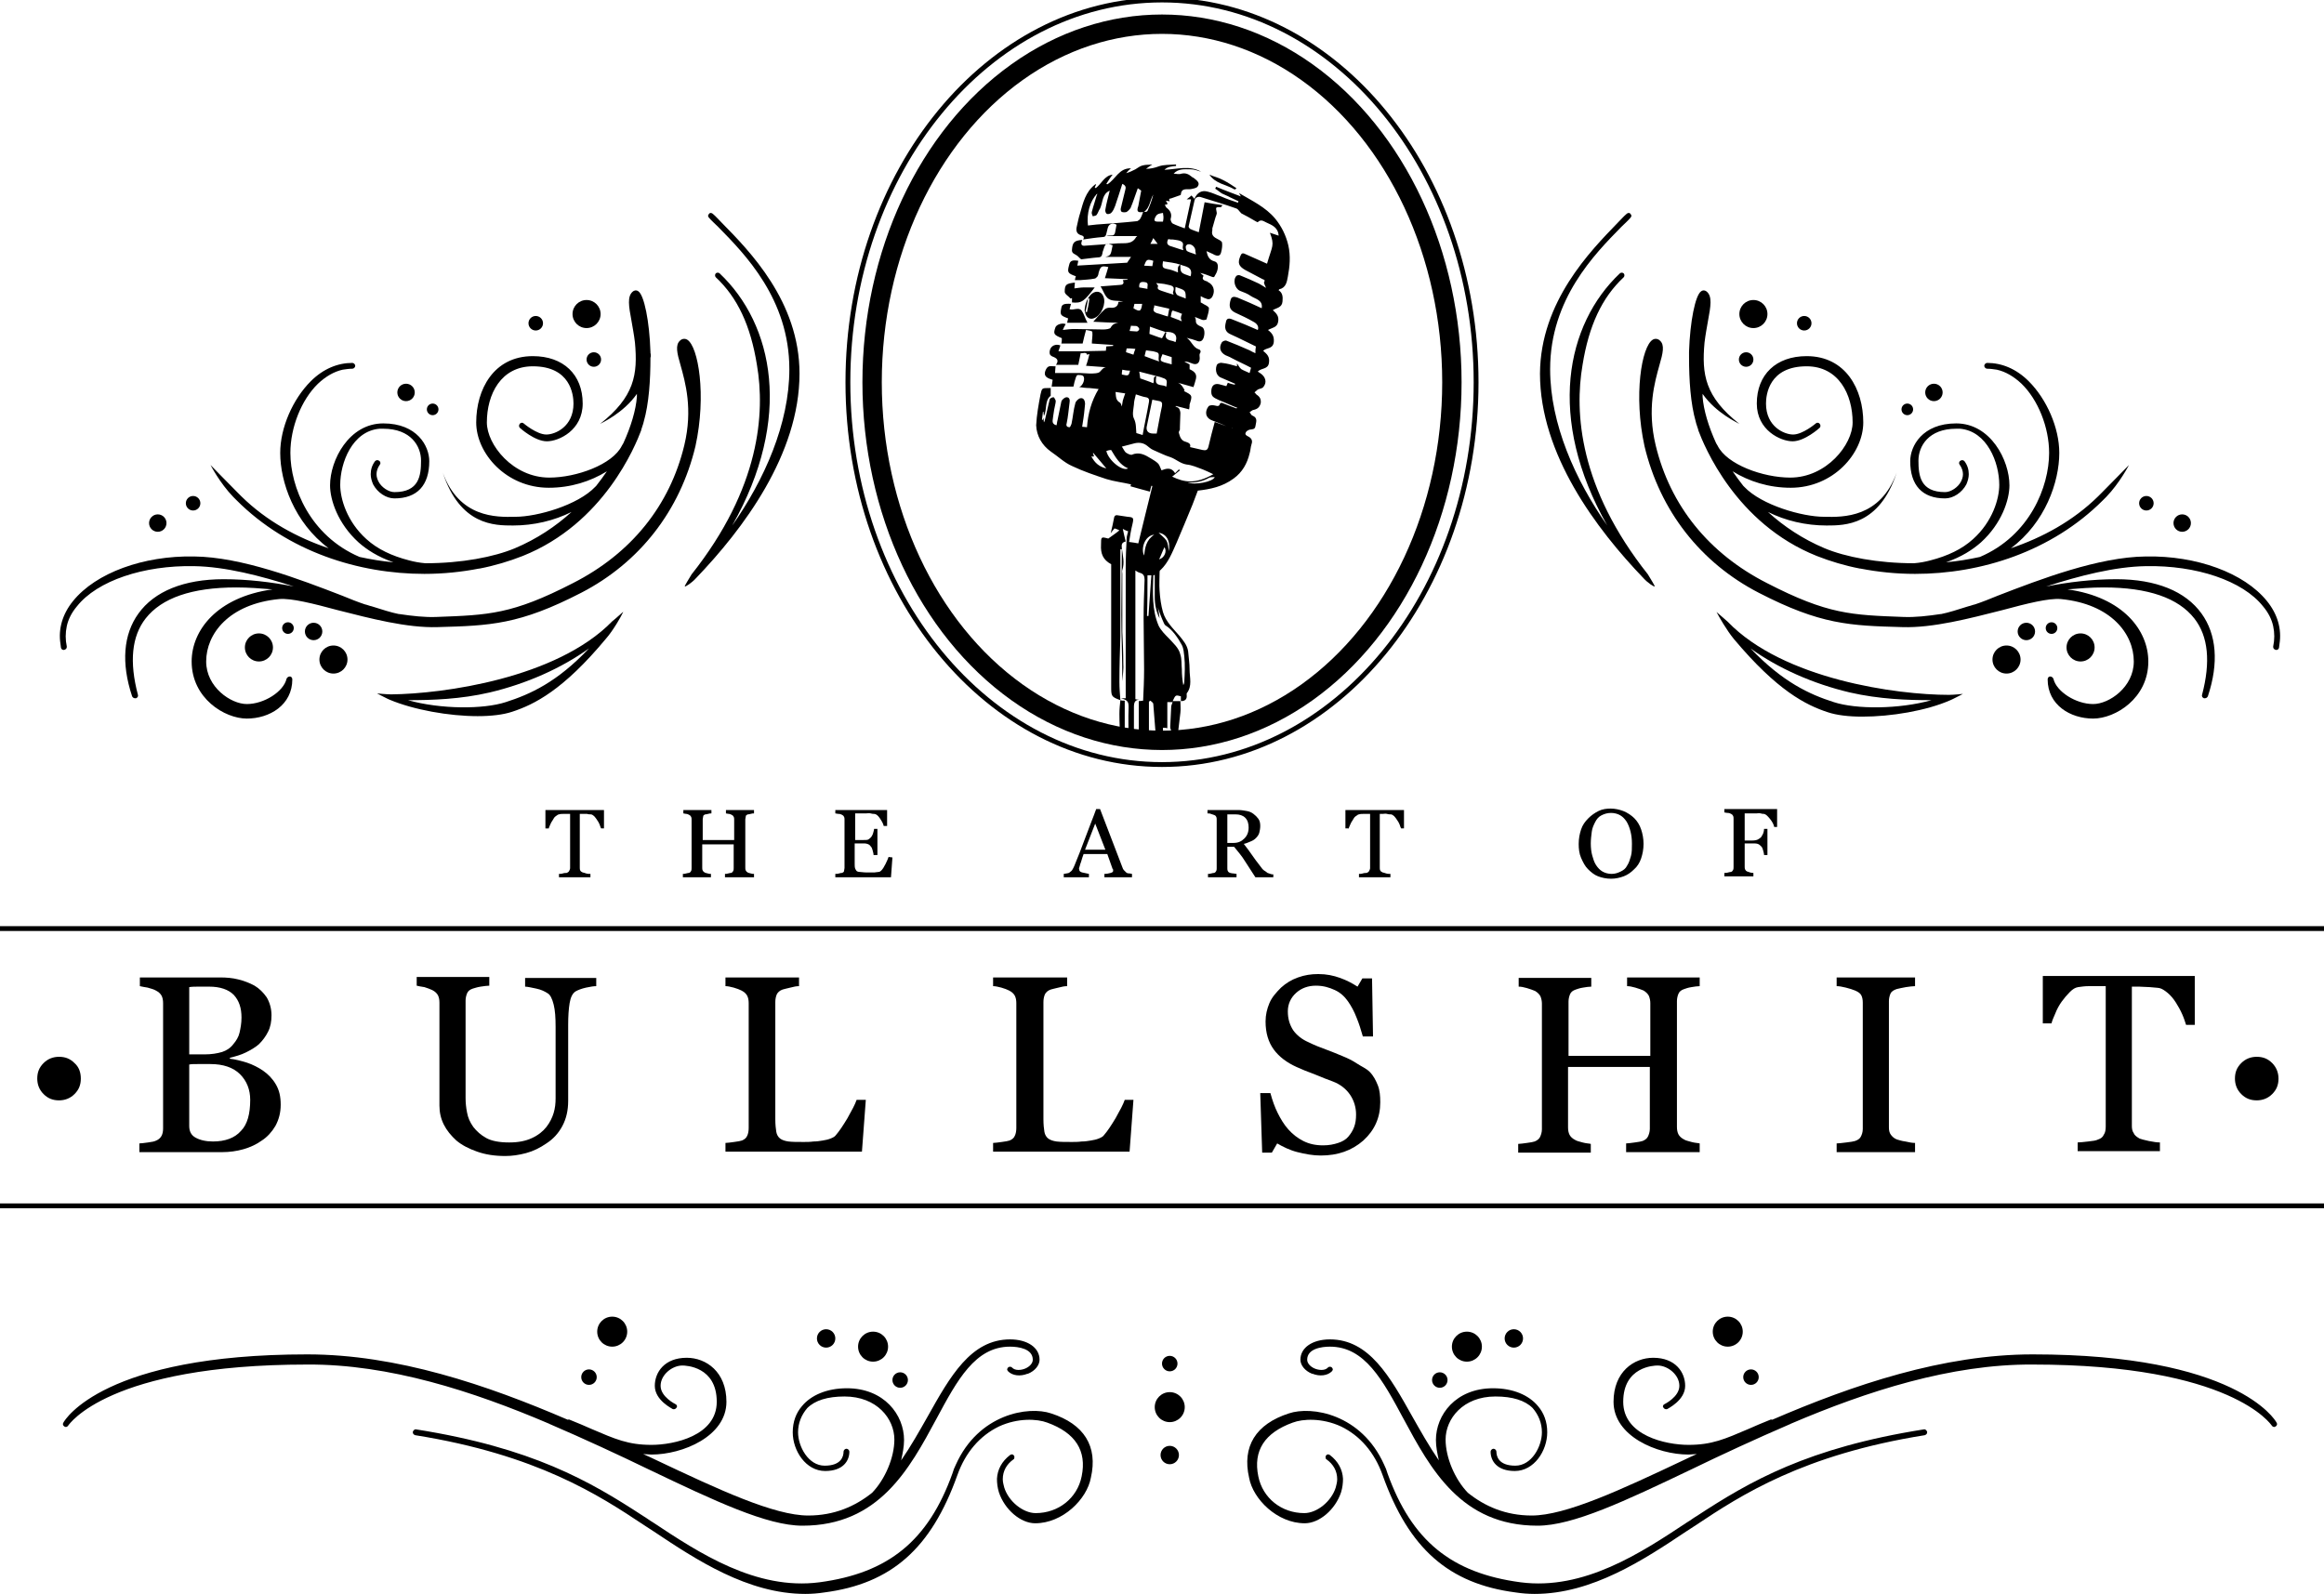 <?xml version="1.0" encoding="utf-8"?>
<!-- Generator: Adobe Illustrator 21.1.0, SVG Export Plug-In . SVG Version: 6.00 Build 0)  -->
<!DOCTYPE svg PUBLIC "-//W3C//DTD SVG 1.1//EN" "http://www.w3.org/Graphics/SVG/1.1/DTD/svg11.dtd">
<svg version="1.1" id="Layer_1" xmlns="http://www.w3.org/2000/svg" xmlns:xlink="http://www.w3.org/1999/xlink" x="0px" y="0px"
	 viewBox="0 0 480.2 329.4" style="enable-background:new 0 0 480.2 329.4;" xml:space="preserve">
<style type="text/css">
	.st0{fill:none;stroke:#000000;stroke-miterlimit:10;}
	.st1{fill:none;stroke:#000000;stroke-width:4;stroke-miterlimit:10;}
</style>
<g>
	<path d="M124.9,171.2h-0.7c-0.1-0.2-0.2-0.5-0.3-0.8s-0.3-0.6-0.5-0.9c-0.2-0.3-0.4-0.6-0.6-0.8s-0.5-0.4-0.7-0.4s-0.5,0-0.8-0.1
		c-0.3,0-0.6,0-0.9,0h-0.6v11.1c0,0.2,0,0.4,0.1,0.6s0.3,0.3,0.5,0.4c0.1,0,0.4,0.1,0.7,0.2s0.7,0.1,0.9,0.1v0.7h-6.5v-0.7
		c0.2,0,0.5,0,0.8-0.1s0.6-0.1,0.8-0.1c0.2-0.1,0.4-0.2,0.5-0.4s0.2-0.4,0.2-0.6v-11.2h-0.6c-0.2,0-0.5,0-0.8,0s-0.6,0-0.9,0.1
		c-0.2,0-0.4,0.2-0.7,0.4s-0.4,0.5-0.6,0.8s-0.4,0.6-0.5,0.9s-0.3,0.6-0.3,0.8h-0.7v-3.8h12.1v3.8H124.9z"/>
	<path d="M155.6,181.3h-5.8v-0.7c0.2,0,0.4,0,0.7-0.1s0.5-0.1,0.6-0.1c0.2-0.1,0.3-0.2,0.4-0.4s0.1-0.4,0.1-0.6v-4.9h-6.5v4.8
		c0,0.2,0,0.4,0.1,0.6s0.2,0.3,0.4,0.4c0.1,0.1,0.3,0.1,0.6,0.2s0.5,0.1,0.7,0.1v0.7h-5.8v-0.7c0.2,0,0.4,0,0.7-0.1s0.5-0.1,0.6-0.1
		c0.2-0.1,0.3-0.2,0.4-0.4s0.1-0.4,0.1-0.6v-10c0-0.2,0-0.4-0.1-0.6s-0.2-0.3-0.4-0.4c-0.2-0.1-0.4-0.2-0.6-0.2s-0.5-0.1-0.6-0.1
		v-0.7h5.8v0.7c-0.2,0-0.4,0-0.7,0.1s-0.5,0.1-0.6,0.1c-0.2,0.1-0.4,0.2-0.4,0.4s-0.1,0.4-0.1,0.6v4.3h6.5v-4.2c0-0.2,0-0.4-0.1-0.6
		s-0.2-0.3-0.4-0.4c-0.2-0.1-0.4-0.2-0.6-0.2s-0.5-0.1-0.6-0.1v-0.7h5.8v0.7c-0.2,0-0.4,0-0.7,0.1s-0.5,0.1-0.6,0.1
		c-0.2,0.1-0.4,0.2-0.4,0.4s-0.1,0.4-0.1,0.6v10c0,0.2,0,0.4,0.1,0.6s0.2,0.3,0.4,0.4c0.1,0.1,0.3,0.1,0.6,0.2s0.5,0.1,0.7,0.1v0.7
		H155.6z"/>
	<path d="M184.4,177.2l-0.3,4.1h-11.5v-0.7c0.2,0,0.5,0,0.8-0.1s0.5-0.1,0.6-0.1c0.2-0.1,0.4-0.2,0.4-0.4s0.1-0.4,0.1-0.6v-10
		c0-0.2,0-0.4-0.1-0.6s-0.2-0.3-0.4-0.4c-0.2-0.1-0.4-0.2-0.7-0.2s-0.5-0.1-0.7-0.1v-0.7h10.7v3.3h-0.7c-0.1-0.5-0.4-1-0.8-1.6
		s-0.8-0.9-1.2-0.9c-0.2,0-0.4,0-0.7-0.1s-0.6,0-1,0h-2.2v5.5h1.6c0.5,0,0.9,0,1.1-0.1s0.4-0.3,0.6-0.5c0.1-0.2,0.3-0.4,0.4-0.8
		s0.2-0.6,0.2-0.9h0.7v5.4h-0.8c0-0.3-0.1-0.6-0.2-1s-0.2-0.6-0.4-0.8c-0.2-0.3-0.4-0.4-0.7-0.5s-0.6-0.1-1-0.1h-1.6v4.2
		c0,0.4,0,0.7,0.1,1c0.1,0.2,0.2,0.4,0.3,0.5s0.4,0.2,0.7,0.2s0.7,0.1,1.3,0.1c0.2,0,0.5,0,0.8,0s0.6,0,0.9,0c0.2,0,0.5-0.1,0.8-0.1
		s0.5-0.2,0.6-0.3c0.3-0.3,0.6-0.8,0.9-1.4s0.5-1.1,0.6-1.4L184.4,177.2L184.4,177.2z"/>
	<path d="M234,181.3h-5.8v-0.7c0.5,0,0.9-0.1,1.3-0.2c0.3-0.1,0.5-0.2,0.5-0.4c0-0.1,0-0.1,0-0.2s0-0.2-0.1-0.2l-1.1-3.1h-4.9
		c-0.2,0.5-0.3,0.9-0.4,1.2c-0.1,0.3-0.2,0.7-0.3,0.9c-0.1,0.3-0.1,0.5-0.2,0.7s0,0.3,0,0.4c0,0.3,0.2,0.5,0.6,0.6s0.9,0.2,1.4,0.3
		v0.7h-5.2v-0.7c0.2,0,0.4-0.1,0.6-0.1s0.5-0.1,0.6-0.2c0.3-0.2,0.5-0.4,0.6-0.6s0.3-0.5,0.4-0.8c0.7-1.7,1.5-3.7,2.3-5.9
		s1.6-4.1,2.2-5.8h0.8l4.6,12c0.1,0.3,0.2,0.5,0.3,0.6s0.3,0.3,0.5,0.5c0.1,0.1,0.3,0.2,0.6,0.2s0.4,0.1,0.6,0.1v0.7H234z
		 M228.4,175.6l-2.1-5.4l-2.1,5.4H228.4z"/>
	<path d="M263.1,181.3h-3.7c-0.8-1.3-1.6-2.4-2.2-3.4s-1.4-1.9-2.2-2.9h-1.4v4.4c0,0.2,0,0.4,0.1,0.6s0.2,0.3,0.5,0.4
		c0.1,0,0.3,0.1,0.6,0.1s0.5,0.1,0.7,0.1v0.7h-5.9v-0.7c0.2,0,0.4,0,0.7-0.1s0.5-0.1,0.6-0.1c0.2-0.1,0.3-0.2,0.4-0.4
		s0.1-0.4,0.1-0.6v-10c0-0.2,0-0.4-0.1-0.6s-0.2-0.3-0.5-0.4c-0.2-0.1-0.4-0.1-0.6-0.2s-0.5-0.1-0.7-0.1v-0.7h6.4
		c0.6,0,1.1,0.1,1.7,0.2s1,0.3,1.4,0.6s0.7,0.6,1,1s0.4,0.9,0.4,1.5c0,0.5-0.1,1-0.2,1.4s-0.4,0.8-0.7,1.1c-0.3,0.3-0.6,0.5-1.1,0.7
		s-0.9,0.4-1.4,0.5c0.7,0.9,1.3,1.7,1.7,2.3s1,1.4,1.7,2.3c0.3,0.4,0.5,0.7,0.8,0.9s0.5,0.3,0.7,0.5c0.2,0.1,0.4,0.1,0.6,0.2
		s0.5,0.1,0.6,0.1V181.3z M258,171c0-0.8-0.2-1.5-0.7-2s-1.2-0.7-2-0.7h-1.7v5.9h1.3c0.9,0,1.6-0.3,2.2-0.9S258,172,258,171z"/>
	<path d="M290.2,171.2h-0.7c-0.1-0.2-0.2-0.5-0.3-0.8s-0.3-0.6-0.5-0.9c-0.2-0.3-0.4-0.6-0.6-0.8s-0.5-0.4-0.7-0.4s-0.5,0-0.8-0.1
		s-0.6,0-0.9,0h-0.6v11.1c0,0.2,0,0.4,0.1,0.6s0.3,0.3,0.5,0.4c0.1,0,0.4,0.1,0.7,0.2s0.7,0.1,0.9,0.1v0.7h-6.5v-0.7
		c0.2,0,0.5,0,0.8-0.1s0.6-0.1,0.8-0.1c0.2-0.1,0.4-0.2,0.5-0.4s0.2-0.4,0.2-0.6v-11.2h-0.6c-0.2,0-0.5,0-0.8,0s-0.6,0-0.9,0.1
		c-0.2,0-0.4,0.2-0.7,0.4s-0.4,0.5-0.6,0.8s-0.4,0.6-0.5,0.9s-0.3,0.6-0.3,0.8H278v-3.8h12.1v3.8H290.2z"/>
	<path d="M337.7,169.1c0.6,0.6,1.1,1.4,1.4,2.3s0.5,1.9,0.5,3s-0.2,2.1-0.5,3s-0.8,1.7-1.5,2.3c-0.6,0.6-1.3,1.1-2.1,1.4
		s-1.7,0.5-2.6,0.5c-1,0-1.9-0.2-2.7-0.5s-1.5-0.9-2.1-1.5s-1-1.4-1.4-2.3s-0.5-1.9-0.5-2.9c0-1.1,0.2-2.1,0.5-3s0.8-1.6,1.5-2.3
		c0.6-0.6,1.3-1.1,2.1-1.5s1.7-0.5,2.5-0.5c0.9,0,1.8,0.2,2.6,0.5S337.1,168.5,337.7,169.1z M336.2,178.9c0.4-0.6,0.6-1.3,0.8-2
		s0.2-1.6,0.2-2.5c0-1-0.1-1.8-0.3-2.6s-0.5-1.5-0.8-2c-0.4-0.6-0.8-1-1.3-1.3s-1.2-0.5-1.9-0.5c-0.8,0-1.4,0.2-2,0.5
		s-1,0.8-1.3,1.4c-0.3,0.6-0.6,1.2-0.7,2s-0.2,1.6-0.2,2.4c0,0.9,0.1,1.8,0.3,2.5s0.4,1.4,0.8,2s0.8,1,1.3,1.3s1.2,0.5,1.9,0.5
		c0.7,0,1.3-0.2,1.9-0.5S335.9,179.5,336.2,178.9z"/>
	<path d="M367.3,170.9h-0.7c-0.1-0.5-0.4-1.1-0.9-1.7s-0.8-0.9-1.2-1c-0.2,0-0.4,0-0.7-0.1s-0.6,0-0.9,0h-2.4v5.6h1.6
		c0.5,0,0.9-0.1,1.1-0.2s0.5-0.3,0.7-0.5c0.1-0.1,0.2-0.4,0.4-0.7c0.1-0.3,0.2-0.6,0.2-1h0.7v5.4h-0.7c0-0.3-0.1-0.6-0.2-1
		c-0.1-0.4-0.2-0.6-0.4-0.8c-0.2-0.2-0.4-0.4-0.7-0.5s-0.7-0.1-1.1-0.1h-1.6v4.8c0,0.2,0,0.4,0.1,0.6s0.2,0.3,0.4,0.4
		c0.1,0,0.3,0.1,0.6,0.2s0.6,0.1,0.7,0.1v0.7h-6v-0.7c0.2,0,0.5,0,0.8-0.1s0.5-0.1,0.6-0.1c0.2-0.1,0.3-0.2,0.4-0.4s0.1-0.4,0.1-0.6
		v-10c0-0.2,0-0.4-0.1-0.6s-0.2-0.3-0.4-0.4c-0.2-0.1-0.4-0.2-0.7-0.2s-0.5-0.1-0.7-0.1v-0.7h10.9v3.7H367.3z"/>
</g>
<g>
	<path d="M16.7,222.9c0,1.3-0.4,2.3-1.3,3.2c-0.9,0.9-2,1.3-3.2,1.3c-1.3,0-2.3-0.4-3.2-1.3s-1.3-2-1.3-3.2c0-1.3,0.4-2.3,1.3-3.2
		c0.9-0.9,2-1.3,3.2-1.3c1.3,0,2.3,0.4,3.2,1.3C16.3,220.5,16.7,221.6,16.7,222.9z"/>
	<path d="M54.4,221.3c1,0.7,1.9,1.6,2.6,2.8c0.7,1.2,1,2.5,1,4.2s-0.4,3.1-1.1,4.4c-0.7,1.2-1.7,2.3-2.8,3c-1.1,0.8-2.4,1.4-3.8,1.8
		c-1.4,0.4-2.9,0.6-4.4,0.6H28.8v-1.8c0.4,0,1-0.1,1.8-0.2s1.3-0.2,1.7-0.4c0.5-0.2,0.9-0.6,1.1-1c0.2-0.4,0.3-0.9,0.3-1.5v-25.9
		c0-0.6-0.1-1.1-0.3-1.5s-0.6-0.8-1.2-1.1c-0.5-0.3-1.1-0.4-1.7-0.6c-0.6-0.1-1.2-0.2-1.6-0.3V202h16.6c1.3,0,2.5,0.1,3.7,0.4
		s2.3,0.7,3.4,1.3c1,0.6,1.8,1.4,2.5,2.4c0.6,1,1,2.3,1,3.7c0,1.3-0.2,2.4-0.7,3.4s-1.1,1.8-1.9,2.6c-0.8,0.7-1.7,1.2-2.7,1.7
		s-2.1,0.8-3.3,1.1v0.2c1,0.1,2.2,0.4,3.5,0.8C52.2,220,53.4,220.6,54.4,221.3z M48.2,215.8c0.6-0.7,1.1-1.5,1.3-2.4
		s0.4-1.9,0.4-3.1c0-2-0.5-3.5-1.6-4.7c-1.1-1.1-2.8-1.7-5.1-1.7c-0.5,0-1.2,0-2,0s-1.5,0-2.1,0.1v13.9h3.2c1.4,0,2.6-0.2,3.6-0.5
		C46.8,217.1,47.6,216.6,48.2,215.8z M51.7,227.3c0-2.1-0.7-3.9-2.1-5.3c-1.4-1.4-3.5-2.1-6.1-2.1c-1.1,0-2,0-2.7,0s-1.3,0-1.7,0.1
		v12.7c0,1.1,0.4,1.9,1.3,2.4c0.9,0.5,2.1,0.8,3.6,0.8c2.5,0,4.5-0.7,5.8-2.2C51.1,232.4,51.7,230.2,51.7,227.3z"/>
	<path d="M123.2,203.8c-0.5,0-1.2,0.1-2.1,0.3c-0.9,0.2-1.7,0.5-2.2,0.8c-0.6,0.4-1,1.2-1.2,2.4c-0.2,1.2-0.3,2.7-0.3,4.5v15.7
		c0,2-0.4,3.7-1.2,5.2c-0.8,1.5-1.9,2.7-3.3,3.6c-1.3,0.9-2.7,1.6-4.2,2s-2.9,0.6-4.3,0.6c-2.2,0-4.1-0.3-5.8-0.9
		c-1.7-0.6-3.1-1.3-4.3-2.3c-1.1-1-2-2.1-2.6-3.3c-0.6-1.2-0.9-2.5-0.9-3.9v-21.3c0-0.6-0.1-1.1-0.3-1.5c-0.2-0.4-0.6-0.8-1.2-1.1
		c-0.4-0.2-1-0.4-1.6-0.6c-0.7-0.1-1.2-0.2-1.6-0.3v-1.8h15v1.8c-0.5,0-1.1,0.1-1.8,0.2c-0.7,0.1-1.2,0.3-1.6,0.4
		c-0.6,0.2-1,0.5-1.2,1s-0.3,1-0.3,1.5v20.1c0,1,0.1,2,0.3,3c0.2,1.1,0.6,2,1.3,3c0.7,0.9,1.6,1.7,2.7,2.3c1.1,0.6,2.7,0.9,4.7,0.9
		c1.9,0,3.4-0.3,4.7-0.9c1.3-0.6,2.3-1.4,3-2.3s1.2-1.9,1.5-2.9s0.4-2,0.4-3v-14.8c0-1.9-0.1-3.4-0.4-4.6s-0.7-2-1.2-2.3
		c-0.6-0.4-1.4-0.8-2.4-1s-1.8-0.4-2.3-0.4v-1.8h14.7L123.2,203.8L123.2,203.8z"/>
	<path d="M178.9,227.3l-0.8,10.7h-28.2v-1.8c0.4,0,1-0.1,1.8-0.2s1.3-0.2,1.6-0.3c0.5-0.2,0.9-0.5,1.1-1c0.2-0.4,0.3-1,0.3-1.6
		v-25.8c0-0.6-0.1-1.1-0.3-1.5c-0.2-0.4-0.6-0.8-1.2-1.1c-0.4-0.2-0.9-0.4-1.6-0.6s-1.3-0.3-1.7-0.3V202h15.2v1.8
		c-0.5,0-1.1,0.1-1.8,0.3c-0.8,0.2-1.3,0.3-1.6,0.4c-0.6,0.2-1,0.6-1.2,1c-0.2,0.5-0.3,1-0.3,1.6v24.2c0,1.1,0.1,2,0.2,2.6
		s0.4,1.1,0.8,1.4s1,0.5,1.7,0.6c0.8,0.1,1.8,0.1,3.2,0.1c0.6,0,1.3,0,2-0.1c0.7,0,1.3-0.1,1.9-0.2s1.1-0.2,1.6-0.4
		c0.5-0.2,0.9-0.4,1.1-0.7c0.7-0.8,1.5-2,2.4-3.5c0.9-1.6,1.6-2.9,1.9-3.8L178.9,227.3L178.9,227.3z"/>
	<path d="M234.2,227.3l-0.8,10.7h-28.2v-1.8c0.4,0,1-0.1,1.8-0.2s1.3-0.2,1.6-0.3c0.5-0.2,0.9-0.5,1.1-1c0.2-0.4,0.3-1,0.3-1.6
		v-25.8c0-0.6-0.1-1.1-0.3-1.5c-0.2-0.4-0.6-0.8-1.2-1.1c-0.4-0.2-0.9-0.4-1.6-0.6s-1.3-0.3-1.7-0.3V202h15.3v1.8
		c-0.5,0-1.1,0.1-1.8,0.3c-0.8,0.2-1.3,0.3-1.6,0.4c-0.6,0.2-1,0.6-1.2,1c-0.2,0.5-0.3,1-0.3,1.6v24.2c0,1.1,0.1,2,0.2,2.6
		s0.4,1.1,0.8,1.4s1,0.5,1.7,0.6c0.8,0.1,1.8,0.1,3.2,0.1c0.6,0,1.3,0,2-0.1c0.7,0,1.3-0.1,1.9-0.2s1.1-0.2,1.6-0.4
		c0.5-0.2,0.9-0.4,1.1-0.7c0.7-0.8,1.5-2,2.4-3.5c0.9-1.6,1.6-2.9,1.9-3.8L234.2,227.3L234.2,227.3z"/>
	<path d="M283,221.5c0.8,0.8,1.3,1.8,1.7,2.8c0.4,1,0.5,2.2,0.5,3.5c0,3.2-1.2,5.8-3.5,7.9c-2.4,2.1-5.3,3.1-8.8,3.1
		c-1.6,0-3.2-0.3-4.8-0.7s-3-1.1-4.2-1.8l-1.1,1.9h-2l-0.4-12.3h2.1c0.4,1.5,0.9,2.9,1.5,4.1s1.3,2.4,2.2,3.4c0.9,1,1.9,1.8,3.1,2.4
		s2.5,0.9,4.1,0.9c1.2,0,2.2-0.2,3.1-0.5s1.6-0.7,2.1-1.3s0.9-1.2,1.2-2c0.3-0.8,0.4-1.6,0.4-2.6c0-1.4-0.4-2.8-1.2-4
		s-2-2.2-3.6-2.8c-1.1-0.4-2.4-0.9-3.8-1.5c-1.4-0.5-2.6-1-3.7-1.5c-2-0.9-3.6-2.1-4.7-3.6s-1.7-3.4-1.7-5.8c0-1.4,0.3-2.6,0.8-3.8
		s1.4-2.2,2.4-3.2c1-0.9,2.1-1.6,3.5-2.1s2.7-0.7,4.2-0.7c1.7,0,3.1,0.3,4.5,0.8s2.5,1.1,3.6,1.8l1-1.7h2l0.2,12h-2.1
		c-0.4-1.4-0.8-2.7-1.3-3.9c-0.5-1.3-1.1-2.4-1.8-3.4c-0.7-1-1.6-1.8-2.7-2.3s-2.3-0.9-3.9-0.9s-3,0.5-4.1,1.5s-1.7,2.3-1.7,3.8
		c0,1.6,0.4,2.8,1.1,3.9c0.7,1,1.8,1.9,3.2,2.5c1.2,0.6,2.5,1.1,3.6,1.5s2.3,0.9,3.5,1.4c1,0.4,2,0.9,2.9,1.5S282.3,220.8,283,221.5
		z"/>
	<path d="M351,238.1h-15v-1.8c0.4,0,1-0.1,1.8-0.2s1.3-0.2,1.6-0.3c0.5-0.2,0.9-0.5,1.1-0.9s0.4-1,0.4-1.6v-12.8H324V233
		c0,0.6,0.1,1.1,0.3,1.5s0.6,0.8,1.2,1.1c0.3,0.2,0.8,0.3,1.5,0.5s1.3,0.2,1.7,0.3v1.8h-15v-1.8c0.4,0,1-0.1,1.8-0.2
		s1.3-0.2,1.6-0.3c0.5-0.2,0.9-0.5,1.1-0.9s0.4-1,0.4-1.6v-26c0-0.5-0.1-1-0.3-1.5c-0.2-0.4-0.6-0.8-1.1-1.1c-0.5-0.2-1-0.4-1.7-0.6
		s-1.2-0.3-1.7-0.3v-1.8h15v1.8c-0.5,0-1.1,0.1-1.7,0.2c-0.7,0.1-1.2,0.3-1.5,0.4c-0.6,0.2-1,0.5-1.2,1s-0.3,1-0.3,1.5v11.2H341
		v-10.9c0-0.5-0.1-1-0.3-1.5c-0.2-0.4-0.6-0.8-1.1-1.1c-0.5-0.2-1-0.4-1.7-0.6s-1.2-0.3-1.7-0.3V202h15v1.8c-0.5,0-1.1,0.1-1.7,0.2
		c-0.7,0.1-1.2,0.3-1.5,0.4c-0.6,0.2-1,0.5-1.2,1s-0.3,1-0.3,1.5v26c0,0.6,0.1,1.1,0.3,1.5s0.6,0.8,1.2,1.1c0.3,0.2,0.8,0.3,1.5,0.5
		s1.3,0.2,1.7,0.3v1.8H351z"/>
	<path d="M395.7,238.1h-16.2v-1.8c0.5,0,1.1-0.1,2-0.2s1.5-0.2,1.8-0.3c0.6-0.2,1-0.5,1.2-0.9s0.4-0.9,0.4-1.6v-26.1
		c0-0.6-0.1-1.1-0.3-1.5s-0.6-0.7-1.3-1c-0.5-0.2-1.1-0.4-1.9-0.6s-1.4-0.3-1.9-0.3V202h16.2v1.8c-0.5,0-1.2,0.1-1.9,0.2
		s-1.4,0.3-1.9,0.4c-0.6,0.2-1.1,0.5-1.3,1s-0.3,1-0.3,1.5V233c0,0.6,0.1,1.1,0.4,1.5s0.7,0.8,1.3,1c0.4,0.1,0.9,0.3,1.7,0.4
		c0.8,0.2,1.5,0.3,2,0.3V238.1z"/>
	<path d="M453.5,211.8h-1.8c-0.2-0.6-0.4-1.3-0.8-2.2s-0.8-1.6-1.3-2.4s-1.1-1.5-1.7-2s-1.2-0.9-1.7-1s-1.2-0.1-2-0.2
		c-0.8,0-1.5-0.1-2.2-0.1h-1.5v28.8c0,0.6,0.1,1.1,0.4,1.5c0.2,0.5,0.7,0.8,1.2,1.1c0.3,0.1,0.9,0.3,1.9,0.5s1.7,0.3,2.3,0.3v1.8
		h-17v-1.8c0.5,0,1.2-0.1,2.2-0.2s1.6-0.2,2-0.4c0.6-0.2,1-0.5,1.2-1c0.3-0.4,0.4-1,0.4-1.7v-29h-1.5c-0.5,0-1.2,0-2,0
		s-1.5,0.1-2.2,0.2c-0.6,0.1-1.1,0.4-1.7,1c-0.6,0.6-1.2,1.3-1.7,2s-1,1.6-1.3,2.4c-0.4,0.9-0.7,1.6-0.8,2.1h-1.8v-9.8h31.4V211.8z"
		/>
	<path d="M470.8,222.9c0,1.3-0.4,2.3-1.3,3.2c-0.9,0.9-2,1.3-3.2,1.3c-1.3,0-2.3-0.4-3.2-1.3s-1.3-2-1.3-3.2c0-1.3,0.4-2.3,1.3-3.2
		c0.9-0.9,2-1.3,3.2-1.3c1.3,0,2.3,0.4,3.2,1.3C470.3,220.5,470.8,221.6,470.8,222.9z"/>
</g>
<line class="st0" x1="0" y1="249.2" x2="480.2" y2="249.2"/>
<line class="st0" x1="0" y1="191.9" x2="480.2" y2="191.9"/>
<g>
	<path class="st0" d="M240.1,158c-35.8,0-64.9-35.4-64.9-79s29.1-79,64.9-79S305,35.4,305,79S275.9,158,240.1,158z"/>
	<ellipse class="st1" cx="240.1" cy="79" rx="59.9" ry="74"/>
</g>
<g>
	<path d="M217.1,93.3c1.5,1,2.8,2.3,4.4,3c2.3,1.1,4.7,1.9,7.1,2.7c1.6,0.5,3.4,0.7,5.1,1.1c0,0.1-0.1,0.2-0.1,0.4
		c1.3,0.4,2.6,0.7,4,1.1c0.1-0.5,0.2-0.9,0.3-1.2c0.1,0,0.2,0,0.2,0.1c-1,3.9-1.9,7.8-2.9,11.8c-0.5-0.1-1.1-0.2-1.9-0.3
		c0.2-1.3,0.4-2.5,0.7-3.7c0.3-1.3,0.2-1.4-1-1.5c-0.7-0.1-1.3-0.2-2-0.3c-0.4-0.1-0.7,0-0.8,0.5c-0.2,1-0.4,2-0.7,3.2
		c0.3-0.4,0.5-0.7,0.8-1c0.4,0.1,0.8,0.3,1,0.4c-0.7,0.6-1.5,1.1-2.3,1.7c-1.5-0.4-1.5-0.4-1.5,1.3c-0.1,1.8,0.4,3.1,2.1,4
		c0,1.2,0,2.3,0,3.5c0,7.2,0,14.5,0,21.7c0,2.1,0,2.2,1.9,2.9c-0.1,0.9-0.2,1.8-0.2,2.8c0,1.9,0.1,3.8,0.2,5.7c0.3,0,0.6,0,0.9,0
		c0-2.8,0-5.6,0-8.4c-0.3,0-0.6,0-0.9-0.1c-0.1-1.3-0.2-2.5-0.2-3.8c0-3.1,0.1-6.3,0.2-9.4c0-5.7,0-11.4,0-17.1c0-0.3,0-0.6,0-0.9
		c0.1,0,0.2,0,0.3,0c0,4.5-0.1,9-0.1,13.5c0,4.6,0.2,9.1,0.2,13.8c0.1-1.4,0.3-2.6,0.2-3.8c0-2.1-0.1-4.3-0.2-6.4c0-4,0-8,0-12
		c0-0.3-0.1-0.6,0-0.8c0.5-1.5,0.1-3-0.1-4.5c-0.1-0.8,0-1.2,0.8-1.4c-0.2-0.8-0.4-1.6-0.6-2.6c0.5,0.3,0.8,0.4,1.1,0.5
		c-0.1,0.5-0.3,1-0.3,1.4c-0.1,2-0.2,4-0.2,6.1c0,6.5,0,13.1,0,19.6c0,2.5,0,4.9,0,7.4c-0.3,0-0.6,0-1,0c1.5,0.4,1.6,0.8,1.6,1.9
		c-0.1,2.3,0,4.6,0,7c0.4,0,0.7,0,1.1,0c0-2.4,0-4.8,0-7.1c0-0.9,0.2-1.5,1.2-1.5c-0.3,0-0.5,0-0.9-0.1c0-8.9,0-17.7,0-26.6
		c0.3,0.2,0.6,0.4,1,0.5c0.7,0.2,0.9,0.7,0.9,1.4c-0.1,2.7-0.2,5.3-0.2,8c0,3.5,0.1,7,0.1,10.5c0,2.2-0.1,4.4-0.2,6.5
		c-0.3,0-0.6,0.1-0.9,0.1c0,2.8,0,5.5,0,8.2c0.7,0,1.4,0,2.1,0c0-2.7,0-5.4,0-8.1c0.1-0.1,0.2-0.1,0.3-0.2c0.2,0.2,0.6,0.4,0.6,0.7
		c0.2,2.5,0.4,5,0.6,7.6c0.5,0,0.9,0,1.4,0c0-0.9,0-1.8,0-2.7c0.4,0,0.6,0,0.9,0.1c0-1.9,0-3.7,0-5.4c0.5,0,0.9,0,1.1,0
		c-0.1,0.3-0.3,0.7-0.3,1c-0.1,1.4-0.1,2.7-0.2,4.1c0,0.3,0.1,0.6,0.2,0.8c0.7,0.6,1.3,1.2,0.8,2.2c0.1,0,0.2,0,0.4,0
		c0.2-2,0.5-3.9,0.7-5.9c0.1-0.8,0-1.6,0-2.4c-0.6,0-1,0-1.6,0c0.6-1.3,0.6-1.3,1.7-1c0,0.2,0,0.3,0,0.5s0,0.3,0,0.5
		c0.9,0,1.3-0.4,1.2-1.3c0-0.1,0-0.2,0-0.3c1.2-1.5,0.6-3.3,0.6-4.9c0-1.3-0.2-2.5-0.3-3.8c-0.2-1.3-1-2.2-1.8-3.2
		c-1.3-1.5-2.8-2.9-3.4-4.9c-0.4-1.4-0.6-2.9-0.7-4.4c-0.1-1.3,0-2.6,0-3.8c0-0.2,0-0.4,0.2-0.5c1.6-1.5,2.4-3.6,3.3-5.6
		c1.1-2.6,2.2-5.2,3.3-7.9c0.4-1,0.7-1.9,1.1-2.9c2.6-0.3,5.1-0.8,7.4-2.5c1.8-1.3,2.8-3.1,3.3-5.2c0.2-0.6,0.2-1.3,0.4-1.9
		c0.3-0.8-0.1-1.3-0.7-1.6c-0.4-0.2-0.7-0.4-0.5-0.8c0.1-0.3,0.5-0.5,0.8-0.6c0.5-0.1,1.1,0,1.2-0.7c0.1-0.8,0.6-1.7-0.6-2.2
		c-0.3-0.1-0.4-0.5-0.6-0.7c0.3-0.2,0.6-0.5,0.9-0.5c0.8-0.2,1.2-0.6,1.4-1.4c0.1-0.8-0.2-1.3-0.8-1.7c-0.2-0.1-0.3-0.4-0.5-0.5
		c0.2-0.2,0.5-0.4,0.7-0.6c0.4-0.2,1-0.2,1.2-0.6c0.7-0.9,0.4-2-0.6-2.7c-0.2-0.1-0.4-0.3-0.6-0.4c0.7-0.8,2.1-0.4,2.3-1.8
		c0.2-1.3-0.4-1.8-1.2-2.5c0.7-0.7,2-0.3,2.2-1.8c0.1-1.2-0.3-1.8-1.2-2.5c0.9-0.5,1.9-0.5,2.1-1.7c0.2-1.1-0.3-1.7-1.1-2.4
		c0.8-0.5,1.9-0.5,2-1.8c0.1-1,0-1.8-0.8-2.3c0.1-0.2,0.1-0.2,0.1-0.2c1.4-0.3,1.6-1.5,1.8-2.6c0.4-2.1,0.6-4.3,0.1-6.5
		c-0.5-2.1-1.4-3.9-2.7-5.5c-2-2.4-4.8-3.7-7.5-5.3c0.1,0.2,0.2,0.3,0.4,0.7c-1.8-0.7-3.5-1.3-5.1-2c-0.1,0.1-0.1,0.2-0.2,0.4
		c0.5,0.3,0.9,0.7,1.4,1c0.6,0.3,1.2,0.5,1.7,0.8c0.6,0.3,1.1,0.5,1.7,0.8c0,0.1-0.1,0.2-0.1,0.3c-1.2-0.4-2.4-0.8-3.5-1.3
		c-0.9-0.3-1.9-0.8-2.8-1c-1.1-0.3-2.1,0.1-2.7,1.5c-0.3-0.3-0.4-0.5-0.6-0.7c-0.2,0.2-0.6,0.5-1,0.8c0.5,0,0.8,0,0.9,0
		c-0.4,2-0.9,4-1.3,6c-0.8-0.3-1.7-0.6-2.5-1c-0.2-0.1-0.5-0.7-0.4-1c0.3-1-0.1-1.7-0.9-2.3c-0.1-0.1-0.2-0.3-0.3-0.6
		c1,0,0.3-0.5,0.2-0.8c0.3,0,0.5,0.1,0.8,0.1c-0.2-0.5-0.2-0.5,0.3-0.6c0.6-0.2,1.1-0.4,1.7-0.6c0.1,0,0.3-0.1,0.3-0.2
		c0.1-1.4,1.2-1,2-1.1c0.5-0.1,1.3-0.2,1.5-0.6c0.5-0.7-0.2-1.2-0.7-1.6c-0.2-0.2-0.4-0.2-0.6-0.4c-0.6-0.5-1.2-0.8-2.1-0.6
		c-0.5,0.2-1.1,0-1.6,0c1-1.1,2.3-0.9,3.5-0.9c0.8,0,1.5,0.3,2.2,0.5c-2.4-1.4-5-0.5-7.6-0.4c0.7-0.7,1.6-0.7,2.4-0.8
		c0-0.1,0-0.2,0-0.3c-1.2,0.1-2.5,0-3.6,0.4c-0.8,0.3-1.7,0.5-2.6,0.5c0.4-0.3,0.8-0.6,1.3-0.9c-0.6,0.1-1.3,0-2,0.2
		c-0.5,0.1-1,0.5-1.5,0.8c-0.6,0.3-1.2,0.6-1.9,0.8c0.3-0.4,0.6-0.7,1-1c-2.5-0.1-3.2,2.3-4.9,3.3c-0.1,0-0.1-0.1-0.2-0.1
		c0.4-0.6,0.8-1.3,1.3-1.9c-1.7,0.2-2.3,1.9-3.5,2.8c-0.1-0.1-0.1-0.1-0.2-0.2c0.1-0.2,0.2-0.3,0.3-0.6c-0.2,0-0.2,0-0.3,0.1
		c-1.9,1.5-2.4,3.7-3,5.8c-0.3,0.9-0.5,1.9-0.7,2.8c-0.2,0.8-0.1,1.5,0.8,1.8c0.4,0.1,0.9,0.3,0.5,0.9c1.4-0.2,2.7-0.4,4-0.5
		c0.5,0,0.7-0.2,0.8-0.7c0.1-0.4,0.2-0.8,0.3-1.2c0.2-0.8,1-1.1,1.7-0.7c0.1,0,0.1,0.1,0.1,0.1c-0.1,0.5-0.2,1.1-0.3,1.6
		c-0.2,0.8-0.8,0.5-1.3,0.6c-0.1,0-0.2,0-0.5,0.1c2.2,0,4.2,0,6.4,0c-0.2,0.2-0.3,0.2-0.3,0.3c-0.9,1.5-2.4,1.1-3.7,1.2
		c-2.3,0.2-4.7,0.3-7,0.5c-0.6,0-0.7-0.4-0.4-1.2c-1.6,0.1-2,0.5-2.1,2c-0.1,0.8,0.6,0.9,1,1.2c0.3,0.2,0.5,0.5,0.9,0.8
		c1-0.1,2.2-0.3,3.5-0.4c0.6,0,0.8-0.3,0.9-0.9c0-0.2,0.1-0.4,0.2-0.7c0.4-1.3,0.5-1.4,1.9-0.9c-0.4,2.1-0.4,2.1-1.5,2.4
		c1.9,0,3.6,0,5.3,0c-0.3,0.4-0.5,0.8-0.8,1.2c-3.3,0.2-6.8,0.4-10.3,0.6c0.1-0.3,0.1-0.6,0.2-1c-1.3-0.2-1.7,0-1.9,0.9
		c-0.4,1.5-0.3,1.7,1.4,2.3c-0.1,0.2-0.1,0.4-0.2,0.8c0.4,0,0.7,0,1.1,0c1-0.1,1.9-0.1,2.9-0.3c0.3,0,0.5-0.3,0.7-0.5
		c0.1-0.2,0.2-0.5,0.2-0.7c0.4-1.4,0.6-1.5,2-1.2c-0.2,0.8-0.5,1.6-0.7,2.3c1.5,0.1,3.1,0.1,4.7,0.2v0.1c-0.3,0-0.6,0.1-1,0.1
		c0.4,0.8-0.1,1-0.7,1c-1.2,0.1-2.4,0.2-3.9,0.3c0.6,0.9,0.9,2.1,1.7,2.6c0.8,0.5,1.9,0.3,3,0.5c-0.3,0-0.6,0.1-1,0.1
		c-0.1,1.1-0.9,1.3-1.8,1.2c-0.4,0-0.8,0.1-1.1,0.4c-0.8,0.7-1.4,1.5-2.3,2.5c1.9,0.1,3.6,0.2,5.2,0.2c-0.7,0.1-1.2,0.3-1.6,1
		c-0.1,0.3-1,0.4-1.6,0.4c-2,0-3.9-0.1-5.9-0.1c-0.8,0-1.5,0.1-2.4,0.2c0.2-0.5,0.4-0.9,0.6-1.2c-0.6-0.3-1.8,0-2.1,0.6
		c-0.5,1.4-0.4,1.6,1.3,2.3c0,0.3,0,0.7-0.1,1.1c1.4,0,2.9,0,4.4,0c0.2-0.9,0.4-1.7,0.7-2.8c0.5,0.1,1.3,0.2,1.3,0.4
		c0.1,0.8-0.1,1.6-0.1,2.4c1.3,0.1,2.8,0.2,4.4,0.3c0,0.1,0,0.1,0,0.2c-0.4,0-0.9,0.1-1.4,0.1c0,0.2-0.1,0.5-0.1,0.9
		c-1.6,0-3.3,0.1-4.9,0.1c-1.4,0-2.8,0-4.3,0c-0.2,0-0.4,0-0.6,0c0.1-0.4,0.3-0.8,0.4-1.2c-1.3-0.5-2.4,0.4-2.2,1.7
		c0,0.2,0.3,0.5,0.6,0.6c0.8,0.3,1.4,0.7,0.7,1.7c1.6,0,3.1,0,4.6,0c0.2-0.8,0.3-1.6,0.5-2.4c0.5,0.1,1.1-0.4,1.4,0.4
		c0.1-0.1,0.1-0.2,0.2-0.2s0.1,0,0.2,0c-0.2,0.8-0.4,1.6-0.7,2.4c1.3,0.1,2.7,0.2,4.1,0.3c-0.6,0.1-0.8,0.5-1.2,0.9
		c-0.3,0.4-1.4,0.4-2.1,0.4s-1.3-0.1-2-0.1c-1.7,0-3.4,0-5.2,0c0-0.6,0.1-1,0.1-1.4c-0.7,0.1-1.5-0.4-2,0.7
		c-0.7,1.5,0.5,1.8,1.4,2.1c-0.1,0.5-0.1,0.9-0.2,1.4c1.5,0,2.9,0,4.5,0c0.1-0.6,0.3-1.3,0.5-1.9c0.1-0.2,0.2-0.5,0.4-0.5
		c0.4,0,0.9,0,1.1,0.2c0.5,0.5,0,2-0.8,2.3c0.7,0.1,1.4,0.2,2.1,0.2c0.7,0.1,1.3,0.1,1.9,0.2c-1.5,2.5-2.2,5.1-2.4,7.9
		c-0.3,0-0.6-0.1-1-0.1c0.2-1.3,0.4-2.5,0.5-3.7c0-0.3,0.1-0.7,0.1-1c0-0.7-0.3-1.3-0.9-1.2c-0.4,0-1,0.6-1.1,1
		c-0.4,1.4-0.5,2.9-0.8,4.3c-0.1,0.3-0.3,0.7-0.4,0.7c-0.4,0-0.8-0.2-0.6-0.8c0.3-1.4,0.4-2.8,0.6-4.3c0.1-0.5,0-1.1-0.6-1.1
		c-0.4,0-1,0.5-1.1,0.9c-0.3,1.3-0.5,2.6-0.8,3.9c-0.1,0.3-0.1,0.7-0.2,1c-1.2-0.3-0.7-1.2-0.7-1.8c0.1-0.9,0.3-1.9,0.5-2.8
		c0-0.2,0.1-0.4,0-0.6c-0.1-0.2-0.3-0.6-0.4-0.6c-0.3,0-0.7,0.2-0.8,0.4c-0.3,1.3-0.6,2.6-0.9,3.9c-0.1,0.3-0.1,0.6-0.3,0.9
		c0-0.3-0.1-0.6-0.1-0.9c-0.1,0.2-0.1,0.3-0.2,0.4h-0.1c0.1-0.6,0.1-1.1,0.2-1.7c0,0,0,0,0.1,0c0,0.3,0.1,0.6,0.1,0.9
		c0.7-1.4,0.1-3.2,1.4-4.2c0-0.5,0-1,0-1.6c0,0-0.2,0-0.4,0c-1.4,0-1.4,0-1.7,1.3c-0.4,2.1-0.8,4.3-0.9,6.4
		C214.2,90.1,215.3,92,217.1,93.3z M232.5,81.3c-0.2,0.6-0.4,1.1-0.5,1.5s-0.1,0.8-0.2,1.2c-0.1-0.3-0.2-0.7-0.4-0.8
		c-0.9-0.5-0.8-1.3-0.9-2.2C231.2,81.1,231.8,81.2,232.5,81.3z M233.5,76.6c-0.3,1.1-0.3,1.1-1.7,0.8c0-0.3,0-0.5,0.1-1
		C232.3,76.5,232.9,76.6,233.5,76.6z M234.6,72.1c-0.2,0.5-0.3,0.8-0.4,1.2c-0.5-0.2-1-0.3-1.5-0.5c-0.1,0,0.1-0.8,0.1-0.8
		C233.3,72,233.9,72,234.6,72.1z M244,65.8c0,0.1,0.1,0.3,0.2,0.6c-0.9-0.4-1.6-0.6-2.3-0.9c0.1-0.4,0.1-0.7,0.2-1
		c0-0.1,0.2-0.4,0.3-0.3c0.6,0.2,1.3,0.4,1.9,0.7C244.2,64.8,244,65.4,244,65.8z M243.3,61c-0.2-0.1-0.3-0.4-0.4-0.6
		c-0.1-0.3,0-0.7,0-1.1C245,60,245,60,245,61.7C244.4,61.4,243.8,61.3,243.3,61z M242.5,60.9c-0.9-0.3-1.7-0.5-2.5-0.8
		c-0.5-0.2-1-0.3-0.7-1c0-0.1-0.3-0.4-0.4-0.6c0.7,0.1,1.5,0.1,2.2,0.3c0.8,0.2,1.8,0.2,1.3,1.5C242.3,60.4,242.4,60.6,242.5,60.9z
		 M236.5,73.6c0.1-0.4,0.2-0.9,0.3-1.2c0.5,0.1,1,0.1,1.5,0.2c1.2,0.3,1.2,0.3,1.1,1.5c0,0.2,0,0.3,0.1,0.6
		C238.4,74.3,237.5,74,236.5,73.6z M238.9,77.7c-0.8,0.2-0.3,0.9-0.6,1.5c-0.9-0.4-1.9-0.7-2.7-1c-0.1-0.6-0.1-1-0.2-1.4
		C236.5,77.1,237.7,77.4,238.9,77.7z M237.5,69c0-0.4,0.1-0.8,0.1-1.5c1.1,0.4,2.2,0.8,3.2,1.1c-0.2,0.4-0.4,0.8-0.7,1.3
		C239.3,69.7,238.4,69.3,237.5,69z M239,64.7c-0.5-0.2-0.8-0.5-0.6-1c0.1-0.2,0.1-0.3,0.1-0.6c1,0.2,2.1,0.5,3.1,0.7
		c-0.1,0.6-0.2,1.1-0.3,1.6C240.5,65.2,239.8,64.9,239,64.7z M236.4,54.9c0.5-1.3,0.6-1.4,1.9-1c-0.1,0.4-0.1,0.7-0.2,1.1
		C237.5,55,237,54.9,236.4,54.9z M237.7,50.4c0.2-0.4,0.4-0.7,0.6-1.2c0.4,0.5,0.6,0.8,0.9,1.2C238.7,50.4,238.2,50.4,237.7,50.4z
		 M242.9,70.7c-0.2-0.1-0.3-0.1-0.5-0.2c-0.9-0.2-1.9-0.4-1.4-1.7c0,0-0.1-0.1-0.2-0.2C242.6,68.5,243.4,69.2,242.9,70.7z
		 M242.1,75.3c-2.7-0.7-2.5-0.6-1.9-2.1c0.6,0.2,1.3,0.4,1.9,0.6C242.1,74.3,242.1,74.8,242.1,75.3z M241,79.9
		c-0.2-0.1-0.3-0.1-0.5-0.2c-0.5-0.1-1.2-0.1-1.5-0.5c-0.3-0.3-0.1-0.9-0.1-1.5c0.3,0.1,0.5,0.1,0.8,0.2
		C241.2,78.4,241.2,78.4,241,79.9z M240.1,83.9c-0.4,1.8-0.7,3.7-1.1,5.7c-0.2,0-0.5,0-0.7,0c-1.1,0-1.6-0.6-1.3-1.7
		c0.4-1.8,0.7-3.5,1.1-5.3c0.5,0.1,1,0.2,1.5,0.3C240,83,240.2,83.2,240.1,83.9z M236.1,89.9c-0.4-0.1-0.9-0.3-1.3-0.4
		c-0.1-1,0-2-0.5-3c-0.4-0.8-0.1-1.9,0-2.9c0-0.6,0.2-1.3,0.4-2.1c0.7,0.2,1.4,0.5,2.1,0.6c0.6,0.1,0.7,0.5,0.6,1
		C237,85.4,236.5,87.6,236.1,89.9z M234.9,67.4c0.2,0.1,0.5,0.4,0.5,0.6c0,0.2-0.3,0.5-0.5,0.5c-0.5,0-1-0.1-1.5-0.1
		c0.1-0.4,0.2-0.7,0.3-1.1C234,67.4,234.5,67.3,234.9,67.4z M236,62.8c-0.2,1.6-0.5,1.7-1.8,0.9c0.1-0.3,0.1-0.6,0.2-0.9
		C235,62.8,235.5,62.8,236,62.8z M236.5,58.3c1,0.1,0.5,0.8,0.6,1.4c-0.6-0.1-1.2-0.2-1.7-0.3C235.3,58.3,235.8,58.2,236.5,58.3z
		 M236.2,43.8c-0.2,0.5-0.3,0.9-0.6,1.4c-0.1,0.2-0.4,0.4-0.6,0.5c-2.8,0.3-5.6,0.5-8.4,0.7c-0.6,0.1-1.2,0.1-1.8,0.2
		c-0.3-2.5,0.4-5,1.9-6.6c0,0.2,0,0.3-0.1,0.4c-0.3,1.1-0.7,2.2-1,3.4c-0.1,0.3,0.1,0.6,0.2,0.9c0.3-0.1,0.7-0.1,0.8-0.3
		c0.3-0.4,0.4-0.9,0.7-1.3c0.6-1.3,0.4-3,2-3.7c-0.3,1.3-0.7,2.6-0.9,3.9c-0.1,0.3,0.1,0.8,0.3,0.9c0.2,0.1,0.7,0,0.9-0.2
		c0.4-0.4,0.6-0.9,0.8-1.4c0.5-1.5,1-3,1.5-4.6c0.7,0.3,0.8,0.7,0.6,1.3c-0.3,1.2-0.6,2.4-0.9,3.7c-0.1,0.3,0,0.7,0.2,0.8
		c0.3,0.1,0.7,0.1,1,0c0.3-0.2,0.6-0.5,0.8-0.8c0.6-1.4,1-2.8,1.5-4.1c0.2,0.1,0.4,0.3,0.7,0.5c-0.2,1-0.4,2.1-0.6,3.2
		C234.8,43.7,235.1,44,236.2,43.8z M238.3,40.2c-0.3,1.2-0.7,2.3-1.2,3.4c-0.1,0.2-0.5,0.2-0.7,0.2
		C237.6,42.9,237.6,41.4,238.3,40.2z M240.4,44.8c0,0.3,0,0.6-0.1,1c-0.4,0-0.7,0-1.1,0c-0.7,0-0.8-0.3-0.5-0.9
		c0.1-0.2,0.3-0.5,0.5-0.6c0.3-0.2,0.7-0.2,1.1-0.3C240.3,44.3,240.4,44.5,240.4,44.8z M243.9,54.7c1,0.4,2.7,0.4,2.1,2.4
		C243.9,56.4,243.9,56.4,243.9,54.7c-0.7,0.3-0.5,1-0.5,1.6c-0.7-0.3-1.5-0.6-2.2-0.7c-1-0.2-1.1-0.4-0.9-1.6
		C241.5,54.2,242.8,54.3,243.9,54.7z M244.4,51.3c0,0.1,0.1,0.2,0.1,0.4c-0.8-0.2-1.5-0.5-2.2-0.7c-0.8-0.2-1.5-0.5-0.9-1.6
		c0.3,0.1,0.7,0.1,1,0.1c0.5,0.1,1,0.1,1.5,0.3C244.8,50.2,244.3,50.8,244.4,51.3z M247,52c0,0.1,0.1,0.3,0.1,0.6
		c-0.7-0.3-1.3-0.4-1.8-0.7c-0.2-0.1-0.3-0.6-0.3-0.9c0-0.2,0.2-0.4,0.4-0.5C246.2,50.3,247.1,51.1,247,52z M254.6,88.5
		c-1.2-0.4-2.4-0.9-3.6-1.3c-0.5,1.8-0.9,3.4-1.3,5.1c-0.2,0.8-0.6,0.8-1.2,0.7c-0.9-0.2-1.7-0.4-2.6-0.6c0.2-0.7-0.3-0.9-0.9-1.1
		c-0.9-0.2-1.2-1-1.4-1.8c-0.1-0.2,0.1-0.5,0.2-0.7c0-0.2,0-0.3,0-0.5c0-1,0.1-2,0.1-2.9c0-0.3-0.1-0.7-0.3-1
		c-0.2-0.2-0.5-0.3-0.7-0.4c0,0,0-0.1,0.1-0.1c0.9,0.2,1.8,0.5,2.7,0.7c0.1-0.4,0.1-0.7,0.1-1c0.6-1.9,0.6-1.9-1.2-2.8
		c0.1-0.1,0.2-0.1,0.2-0.1c-0.3-0.6-0.7-1.3-1.4-1.6c1.1,0.3,2.2,0.6,3.2,0.9c0.2-0.6,0.3-0.9,0.4-1.3c0.4-1.2,0.1-1.8-1.2-2.4
		c0-0.3,0-0.7,0-1c-0.4-0.2-0.8-0.4-1.1-0.6c0.6,0,1.1,0.2,1.6,0.4c0.9,0.4,1.6,0,1.6-1.1c0-0.3-0.1-0.7,0-0.9
		c0.3-0.4,0.2-0.8-0.2-0.9c-1.2-0.4-1.4-1.6-2.5-2.4c0.5,0.2,0.8,0.2,1.1,0.3c0.3,0.1,0.6,0.2,0.9,0.3c0.7,0.3,1.2,0.2,1.5-0.6
		c0.3-0.9,0.2-1.9-0.3-2.2c-0.6-0.3-1.4-0.5-1.3-1.4c0-0.2-0.1-0.5-0.2-0.7c0.5,0.2,1,0.4,1.5,0.6c0.3,0.1,0.8,0,0.9-0.1
		c0.2-0.8,0.5-1.5,0.5-2.3c0-0.3-0.6-0.6-1-0.8c-0.3-0.2-0.5-0.3-0.7-0.4c0-0.5,0-0.9,0-1.3c0.4,0.2,0.7,0.4,1.1,0.5
		c0.6,0.3,1.1,0.1,1.4-0.6c0.5-1.1,0.1-2.3-1-2.8c-0.1-0.1-0.2-0.2-0.4-0.2c-0.6-0.2-0.9-0.5-0.5-1.1c-0.2-0.2-0.5-0.4-0.7-0.6
		c0.9,0.2,1.6,0.5,2.4,0.8c0.2,0.1,0.5,0.1,0.5,0c0.3-0.5,0.6-1,0.7-1.6s0.1-1.4-0.7-1.6c-1.1-0.3-1.4-1.1-1.6-2.1
		c0.6,0.3,1.2,0.5,1.7,0.8c0.5,0.2,1.1,0.3,1.3-0.5c0.2-0.7,0.3-1.5,0.2-2.1c-0.1-0.3-0.7-0.6-1.1-0.8c-0.8-0.4-1.1-0.9-0.9-1.7
		c0-0.1,0-0.3,0-0.4c0.2-0.7,0.4-1.4,0.6-2.1c0.1-0.4,0.4-0.9,0.3-1.2c-0.2-1.1-0.3-1.1,0.9-1.1c0,0,0.1-0.1,0.3-0.4
		c-1.4-0.2-2.6-0.4-3.7-0.6c-0.4,2.2-0.8,4.1-1.2,6.2c-0.5-0.2-1.2-0.4-1.8-0.7c-0.1-0.1-0.3-0.3-0.3-0.5c0.4-1.8,0.8-3.5,1.2-5.3
		c0.1-0.6,0.6-0.9,1.2-0.8c2.5,0.8,5,1.5,7.5,2.4c0.3,0.1,0.5,0.5,1,1c0.8,0.4,1.9,1,2.9,1.6c0.2,0.1,0.5,0.3,0.5,0.2
		c0.7-0.7,1.3-0.1,1.8,0.1c1.1,0.5,2.4,1,2.5,2.7c-0.6-0.2-1.2-0.4-1.8-0.6c1,2.7,0.5,2.6-0.6,6.4c-1.5-0.7-3-1.3-4.5-2
		c-0.6-0.3-0.8-0.1-1,0.4c-0.6,1.4-0.4,2.1,1,2.9c1.2,0.6,2.4,1.3,3.6,1.9c0.2,0.1,0.6,0.1,0.3,0.6c-0.1,0.2,0.2,0.7,0.4,1.2
		c-0.6-0.4-1-0.6-1.5-0.9c-1.3-0.6-2.6-1.2-3.9-1.7c-0.2-0.1-0.6,0-0.7,0.1c-0.8,0.8-0.4,2.6,0.7,3.1c0.8,0.3,1.6,0.6,2.3,1.1
		c0.9,0.6,2.5,0.8,2.2,2.5c0,0-0.1,0.1,0,0c-1.7-0.8-3.3-1.5-5-2.2c-0.6-0.2-1.2-0.3-1.4,0.4c-0.4,1.3-0.3,2.1,0.9,2.7
		c1.3,0.6,2.6,1.2,3.8,1.9c0.6,0.3,1.2,0.9,0.9,1.7c-1.8-0.8-3.5-1.5-5.3-2.2c-0.7-0.3-1.2-0.2-1.3,0.6c-0.3,1.1-0.2,2,1,2.5
		c1.8,0.8,3.5,1.7,5.2,2.5c-0.1,0.6-0.1,0.9-0.1,1.4c-0.5-0.2-0.8-0.4-1.2-0.6c-1.6-0.7-3.2-1.4-4.8-2c-0.2-0.1-0.7,0.1-0.9,0.3
		c-0.7,1.1-0.4,2.1,0.7,2.7c0.4,0.2,0.8,0.3,1.3,0.6c1.3,0.7,2.7,1.3,4,2c-0.1,0.4-0.2,0.7-0.3,1.1c-0.6-0.3-1.2-0.5-1.7-0.8
		c-0.4-0.3-0.6-0.8-0.9-1.2c0,0.2,0,0.4,0,0.6c-1-0.3-2.1-0.6-3.1-0.7c-0.3-0.1-0.8,0.1-1,0.3c-0.4,0.7-0.4,2.2,0.7,2.7
		c1,0.4,2,0.9,3,1.3c0,0.1,0,0.1-0.1,0.2c-0.5-0.1-0.9-0.2-1.4-0.4c-0.1,0.2-0.2,0.5-0.3,0.7c-0.5-0.1-1-0.3-1.5-0.4
		c-1-0.2-1.5,0.3-1.6,1.2c-0.1,1.3,0.3,1.5,1.6,2.1c1.3,0.5,2.5,1.1,3.8,1.6c-0.2,0.1-0.4,0.1-0.5,0c-0.9-0.3-1.8-0.7-2.6-1
		c-0.1-0.1-0.5,0-0.5,0.1c-0.2,0.7-0.6,0.5-1.1,0.4c-0.4-0.1-1.1-0.1-1.3,0.2c-0.7,0.9-0.8,2.3,0.8,2.9c1.3,0.5,2.6,1,3.9,1.6
		C254.6,88.4,254.6,88.4,254.6,88.5z M245.4,99.7c1.6,0.1,3.1-0.2,4.5-1c0.3-0.1,0.7-0.1,1.1-0.1C250.6,99.6,246.8,100.3,245.4,99.7
		z M241,111.7c-0.4-0.6-1.1-1.1-1.6-1.6c1.6,0.2,2.5,1.7,2.1,3.8C241.4,113.2,241.4,112.4,241,111.7z M239.5,115.6
		c0.4-0.8,0.7-1.7,1.1-2.5C241.2,113.9,240.6,115.3,239.5,115.6z M238.3,118.9c0,0,0.1,0,0.3-0.1c0,1.6,0,3.1,0,4.6s0.3,3,1,4.4
		c-0.1-0.8-0.2-1.6-0.4-2.3c0.4,1.1,0.8,2.2,1.3,3.3c0.1,0.2,0.2,0.4,0.4,0.5c1.3,0.8,2.5,2.5,3.3,4c0.4,0.8,0.4,1.6,0.5,2.3
		c0.2,1.8,0.1,3.6,0,5.4c0,0.2-0.1,0.4-0.2,0.6c-0.2-1.1-0.3-2.2-0.3-3.3c-0.1-1,0-2.1-0.3-3c-0.3-1.4-1.5-2.4-2.4-3.4
		c-0.8-0.8-1.6-1.6-2.1-2.6C238,126,238.2,122.5,238.3,118.9z M237.1,118.9c0.2,0,0.4,0,0.8,0c-0.2,2.8-0.4,5.6-0.6,8.4
		c-0.1,0-0.2,0-0.3,0C237.1,124.5,237.1,121.7,237.1,118.9z M238.5,110.5c-1.7,1.1-1.9,2.7-2.1,4.3
		C235.7,113.4,236.5,110.7,238.5,110.5z M232.6,93.5c-0.3-0.3-0.5-0.8-0.8-1.2c0.8-0.2,1.6-0.4,2.3-0.6c1-0.3,2-0.3,2.9,0.4
		c0.4,0.3,0.8,0.7,1.3,0.9c1.2,0.5,2.3,1.1,3.6,1.5c1.1,0.4,2,1.3,3.3,1.5c1.1,0.1,2.2,0.6,3.3,1c0.7,0.3,1.4,0.6,2.2,1
		c-3.7,2.1-6,1.7-8.5,0.5c0.5-0.4,1.1-0.9,1.6-1.3c-0.1-0.1-0.1-0.1-0.2-0.2c-0.2,0.2-0.5,0.5-0.8,0.8c-0.8-1.4-2-0.9-2.8-0.6
		c-0.3-0.6-0.4-1.1-0.7-1.4c-0.4-0.4-0.9-0.7-1.4-1c-1.3-0.8-2.5-1.5-4.1-0.8C233.4,94,232.9,93.7,232.6,93.5z M228.6,93.2
		c0.3-0.1,0.6-0.2,1-0.2c0.9,1.5,1.8,3.1,3.5,3.8C231.9,97.5,229,95.1,228.6,93.2z M225.5,94.3c1.1,0.3,0.1-0.6,0.4-0.7
		c0.9,1.1,1.8,2.1,2.7,3.2C227.2,96.5,226.2,95.7,225.5,94.3z"/>
	<path d="M224.3,64.9c0.3,0.9,1.1,1.2,1.9,0.8c1.4-0.6,2.4-3,1.8-4.4c-0.4-1.1-1.5-1.3-2.4-0.6c-0.9,0.8-1.4,2-1.5,3.5
		C224.2,64.3,224.2,64.6,224.3,64.9z M224.6,64.5c-0.1,0-0.2,0-0.3-0.1c0.2-0.9,0.4-1.8,0.5-2.7c0.1,0,0.2,0,0.3,0
		C225,62.7,224.8,63.6,224.6,64.5z"/>
	<path d="M222,59.6c0.7-0.1,1.4-0.2,2.1-0.2s1.3,0,2.1,0c-2.2,2.9-2.7,3.3-4.7,3.1c0-0.3,0-0.6,0-0.9c-0.1,0-0.2,0.1-0.3,0.1
		c-0.4-0.5-1.2-0.9-1.2-1.4c0-1.5,0.3-1.7,2.1-1.9C222.1,58.8,222,59.2,222,59.6z"/>
	<path d="M221.3,62.8c-0.1,0.4-0.2,0.8-0.3,1.1c0.8,0.3,1.9-0.5,2.5,0.3c0.5,0.7,0.7,1.6,1.2,2.5c-1.5,0-2.8,0-4.2,0
		c0.1-0.3,0.1-0.6,0.2-0.9c-1.6-0.6-1.7-0.7-1.4-2.2C219.4,62.9,219.9,62.7,221.3,62.8z"/>
	<path d="M255.3,39.1c-0.1,0-0.3,0.1-0.3,0c-1.7-1-3.8-1.1-5.1-3c0.9,0.4,1.9,0.6,2.8,1.1c1,0.5,1.9,1.1,2.8,1.7
		C255.4,38.9,255.4,39,255.3,39.1z"/>
</g>
<g>
	<g>
		<path d="M149.2,46.1c-0.7-0.7-1.3-1.4-1.9-1.9l0,0l0,0c-0.2-0.2-0.6-0.3-0.8,0c-0.1,0.1-0.2,0.3-0.2,0.4s0.1,0.3,0.2,0.4l0,0l0,0
			l0,0c0.5,0.6,1.2,1.2,1.9,1.9c5.5,5.6,14.7,14.9,14.7,29.4c0,11.3-5.2,22.9-11.8,32.3c12.6-22.2,8.5-41.6-2.6-52.1l0,0
			c-0.2-0.2-0.6-0.2-0.8,0c-0.2,0.2-0.2,0.6,0,0.8c4.5,4.2,7.2,10,8.5,18.1c1.7,9.9,0.7,25.4-13.5,43.3l0,0l0,0l0,0l0,0
			c-0.4,0.7-1.5,2.4-1.4,2.5s1.4-0.7,2.3-1.7c9.7-10.1,21.4-25.6,21.4-42.3C165.2,62.3,154.8,51.8,149.2,46.1z"/>
		<path d="M142,70.2c-0.5-0.3-1.1-0.2-1.5,0.2c-1,0.9-0.6,2.6,0.1,5c1,3.6,2.6,9.1,0.8,16.6c-3,12.5-11,22.4-23,28.5
			c-12.6,6.5-17.5,6.6-28.2,7c-2.4,0.1-5-0.2-7.7-0.6h-0.1c-1.5-0.3-3.4-0.9-5.6-1.6c-0.5-0.1-0.9-0.3-1.4-0.4
			c-1.5-0.5-3-1.1-4.7-1.8c-8.8-3.4-20.8-8-30.6-8.1c-10.5-0.2-20.3,3.4-25,9.2c-2.2,2.7-3.1,5.8-2.6,8.9l0,0c0,0.3,0.1,0.5,0.1,0.8
			l0,0l0,0l0,0l0,0l0,0l0,0l0,0l0,0l0,0l0,0l0,0l0,0l0,0l0,0l0,0l0,0c0.1,0.3,0.4,0.5,0.7,0.4s0.5-0.3,0.5-0.6v-0.1
			c-0.3-1.4-0.3-2.8,0-4.2s1-2.8,2.1-4.1c4.2-5.3,13.8-8.5,24.2-8.3c6.4,0.1,13.8,2,20.6,4.2c-4.6-0.9-9.5-1.5-14.5-1.5
			c-8.2,0-14.3,2.5-17.6,7.1c-3.1,4.3-3.6,10.2-1.3,17.1c0.1,0.2,0.3,0.4,0.6,0.4c0.1,0,0.1,0,0.2,0c0.3-0.1,0.5-0.4,0.4-0.7
			c-1.8-6.8-1.3-12.1,1.6-15.8c3.3-4.2,9.5-6.4,18.7-6.4c2.6,0,5.1,0.2,7.5,0.4c-11.5,1.6-16.7,8.5-16.7,14.9
			c0,7.6,6.8,11.8,11.4,11.8c4.7,0,9.4-2.8,9.4-8.1c0-0.3-0.2-0.6-0.5-0.6s-0.6,0.2-0.7,0.5c-0.6,2.6-4.6,5.2-8.2,5.2
			c-3.3,0-8.4-3.5-8.4-8.8c0-5.7,4.7-11.9,15.1-12.9c2.5-0.2,6.9,0.9,12.1,2.3c6.7,1.7,14.3,3.7,20.6,3.5
			c10.9-0.3,16.9-0.5,29.7-7.1c12-6.2,20.4-16.9,23.6-30.3C146,81.7,144.3,71.6,142,70.2z"/>
		<circle cx="83.9" cy="81.1" r="1.8"/>
		<circle cx="32.6" cy="108.1" r="1.8"/>
		<circle cx="59.5" cy="129.8" r="1.2"/>
		<circle cx="64.8" cy="130.5" r="1.8"/>
		<circle cx="89.4" cy="84.6" r="1.2"/>
		<circle cx="121.2" cy="64.9" r="2.9"/>
		<circle cx="110.7" cy="66.8" r="1.5"/>
		<circle cx="122.7" cy="74.3" r="1.5"/>
		<circle cx="39.9" cy="104" r="1.5"/>
		<circle cx="68.9" cy="136.3" r="2.9"/>
		<circle cx="53.5" cy="133.8" r="2.9"/>
		<path d="M128.7,126.6c0-0.1,0.1-0.2,0.1-0.2s-2,1.8-2.3,2c-11.5,11.8-35,15-45.7,15.1c-0.9,0-2.9-0.2-2.9-0.2s2.5,1.3,2.6,1.3l0,0
			l0,0l0,0c5,2.1,12.3,3.4,18.2,3.4c2.8,0,5.3-0.3,7.1-0.9c4.6-1.5,10.6-4.5,19.4-15.1C126.7,130.3,128.4,127.3,128.7,126.6z
			 M104.5,145.1c-4.6,1.5-13.4,1.5-20.2-0.4c5,0,10.9-0.2,16.9-1.6c7.6-1.8,14.8-5,20.5-9.1C115.1,141,109.5,143.5,104.5,145.1z"/>
		<path d="M134.4,72.9c0-0.1,0-0.1,0-0.2c-0.2-6.3-1.3-11.7-2.5-12.5c-0.4-0.3-0.9-0.2-1.2,0.1c-1.1,1-0.8,2.9-0.2,6.1
			c0.2,1.2,0.5,2.7,0.7,4.4c0.6,6.6-0.1,11.2-7.2,16.8c-0.2,0.2-0.1,0.1,0,0c0.3-0.2,4.8-2.2,7.6-6.2c0,0.2,0,0.4,0,0.6
			c-0.2,2.7-1.2,6.1-2.8,9.6c-0.1,0.2-0.2,0.3-0.3,0.5c-1.9,3.9-9.4,6.6-15,6.6c-7.5,0-12.9-6.8-12.9-11.4c0-5.8,2.9-11.6,9.5-11.6
			c7.8,0,8.4,5.9,8.4,7.7c0,4.8-3.8,6.4-5.6,6.4c-2,0-4.7-2.3-4.7-2.3c-0.2-0.2-0.6-0.2-0.8,0.1c-0.2,0.2-0.2,0.6,0,0.8
			c0.1,0.1,3.1,2.8,5.6,2.8s7.4-2.3,7.4-7.8c0-6-4-9.8-10.3-9.8c-8.1,0-11.7,6.9-11.7,13.7c0,6.4,6.2,13.5,15,13.5
			c4.5,0,8.6-1.3,12-3.4c-0.7,1-1.4,2-2.2,3c-0.1,0.1-0.1,0.1-0.2,0.2c-3.6,3.8-12,6.2-16.5,6.2c-0.3,0,0.3,0,0,0
			c-4,0.1-11.6,0.2-15-9.1c-0.1-0.3-0.1-0.3,0,0c3.6,10.9,10.7,10.9,14.5,10.9c4.3,0,8.5-1,12.1-2.8c-3.3,3-7.2,5.6-11.7,7.5
			c-4.3,1.8-11,3.1-18.5,3.1c-1.2-0.1-2.3-0.3-3.4-0.6c-3.5-0.9-6.5-2.3-8.8-4.4c-4-3.6-5.4-8.3-5.4-11.2c0-4.6,2.5-11.1,8.1-11.6
			c0.3,0,0.5,0,0.8,0l0,0l0,0l0,0c5.7,0,7.8,3.6,7.8,6.6c0,3.1-0.4,6.5-5.5,6.5l0,0l0,0l0,0c-1.2,0-2.7-1-3.3-2.2
			c-0.2-0.4-0.4-0.9-0.4-1.5s0.2-1.3,0.7-2c0.1-0.1,0.1-0.2,0.1-0.3c0-0.2-0.1-0.4-0.3-0.5c-0.3-0.2-0.6-0.1-0.8,0.1
			c-0.6,0.8-0.9,1.7-0.9,2.7c0,0.7,0.2,1.4,0.5,2.1c0.9,1.7,2.7,2.9,4.4,2.9l0,0l0,0l0,0l0,0l0,0c4.7,0,7.2-2.7,7.2-7.7
			c0-3.1-2.5-7.8-9.5-7.8l0,0c-7.1,0-11,7.6-11,12.8c0,3,1.6,7.9,5.9,11.8c1.7,1.5,4,3,7.2,4.1c-2.3-0.2-4.7-0.6-7-1.1
			C64,110.7,60,100.6,60,93.6c0-5.3,2.3-11,5.7-14.3c1.6-1.5,3.3-2.5,5.1-2.9c0.7-0.1,1.3-0.2,2-0.2c0.3,0,0.6-0.3,0.6-0.6l0,0
			c0-0.3-0.3-0.6-0.6-0.6l0,0l0,0c-3,0-6,1.2-8.6,3.8c-3.7,3.7-6.3,9.6-6.3,14.8c0,6,2.9,14.4,10,19.7c-6.5-2.2-12.8-5.6-18-10.7
			c-0.3-0.3-0.5-0.5-0.8-0.8c-1.7-1.7-5.6-5.7-5.6-5.7s1.9,3.7,4.7,6.6c0.1,0.1,0.3,0.3,0.4,0.4c0.1,0.1,0.2,0.2,0.3,0.3
			c10.6,10.6,25.2,15.2,38.8,15.2c3.9,0,7.7-0.4,11.3-1.1l0,0c0,0,0,0,0.1,0c3.1-0.6,6.1-1.5,8.9-2.6c16.8-6.7,23.3-22.8,24.5-26
			c0,0,0,0,0-0.1s0.1-0.2,0.1-0.3c0.1-0.4,0.3-0.8,0.4-1.3l0,0l0,0c1.1-3.8,1.4-8.7,1.4-13.3C134.5,73.8,134.5,73.3,134.4,72.9z"/>
	</g>
	<g>
		<path d="M334.2,46.1c0.7-0.7,1.3-1.4,1.9-1.9l0,0l0,0c0.2-0.2,0.6-0.3,0.8,0c0.1,0.1,0.2,0.3,0.2,0.4s-0.1,0.3-0.2,0.4l0,0l0,0
			l0,0c-0.5,0.6-1.2,1.2-1.9,1.9c-5.5,5.6-14.7,14.9-14.7,29.4c0,11.3,5.2,22.9,11.8,32.3c-12.6-22.2-8.5-41.6,2.6-52.1l0,0
			c0.2-0.2,0.6-0.2,0.8,0c0.2,0.2,0.2,0.6,0,0.8c-4.5,4.2-7.2,10-8.5,18.1c-1.7,9.9-0.7,25.4,13.5,43.3l0,0l0,0l0,0l0,0
			c0.4,0.7,1.5,2.4,1.4,2.5s-1.4-0.7-2.3-1.7c-9.7-10.1-21.4-25.6-21.4-42.3C318.3,62.3,328.7,51.8,334.2,46.1z"/>
		<path d="M341.5,70.2c0.5-0.3,1.1-0.2,1.5,0.2c1,0.9,0.6,2.6-0.1,5c-1,3.6-2.6,9.1-0.8,16.6c3,12.5,11,22.4,23,28.5
			c12.6,6.5,17.5,6.6,28.2,7c2.4,0.1,5-0.2,7.7-0.6h0.1c1.5-0.3,3.4-0.9,5.6-1.6c0.5-0.1,0.9-0.3,1.4-0.4c1.5-0.5,3-1.1,4.7-1.8
			c8.8-3.4,20.8-8,30.6-8.1c10.5-0.2,20.3,3.4,25,9.2c2.2,2.7,3.1,5.8,2.6,8.9l0,0c0,0.3-0.1,0.5-0.1,0.8l0,0l0,0l0,0l0,0l0,0l0,0
			l0,0l0,0l0,0l0,0l0,0l0,0l0,0l0,0l0,0l0,0c-0.1,0.3-0.4,0.5-0.7,0.4s-0.5-0.3-0.5-0.6v-0.1c0.3-1.4,0.3-2.8,0-4.2s-1-2.8-2.1-4.1
			c-4.2-5.3-13.8-8.5-24.2-8.3c-6.4,0.1-13.8,2-20.6,4.2c4.6-0.9,9.5-1.5,14.5-1.5c8.2,0,14.3,2.5,17.6,7.1
			c3.1,4.3,3.6,10.2,1.3,17.1c-0.1,0.2-0.3,0.4-0.6,0.4c-0.1,0-0.1,0-0.2,0c-0.3-0.1-0.5-0.4-0.4-0.7c1.8-6.8,1.3-12.1-1.6-15.8
			c-3.3-4.2-9.5-6.4-18.7-6.4c-2.6,0-5.1,0.2-7.5,0.4c11.5,1.6,16.7,8.5,16.7,14.9c0,7.6-6.8,11.8-11.4,11.8c-4.7,0-9.4-2.8-9.4-8.1
			c0-0.3,0.2-0.6,0.5-0.6s0.6,0.2,0.7,0.5c0.6,2.6,4.6,5.2,8.2,5.2c3.3,0,8.4-3.5,8.4-8.8c0-5.7-4.7-11.9-15.1-12.9
			c-2.5-0.2-6.9,0.9-12.1,2.3c-6.7,1.7-14.3,3.7-20.6,3.5c-10.9-0.3-16.9-0.5-29.7-7.1c-12-6.2-20.4-16.9-23.6-30.3
			C337.5,81.7,339.2,71.6,341.5,70.2z"/>
		<circle cx="399.6" cy="81.1" r="1.8"/>
		<circle cx="450.9" cy="108.1" r="1.8"/>
		<circle cx="423.9" cy="129.8" r="1.2"/>
		<circle cx="418.7" cy="130.5" r="1.8"/>
		<circle cx="394.1" cy="84.6" r="1.2"/>
		<circle cx="362.3" cy="64.9" r="2.9"/>
		<circle cx="372.8" cy="66.8" r="1.5"/>
		<circle cx="360.8" cy="74.3" r="1.5"/>
		<circle cx="443.5" cy="104" r="1.5"/>
		<circle cx="414.6" cy="136.3" r="2.9"/>
		<circle cx="429.9" cy="133.8" r="2.9"/>
		<path d="M358.3,132.1c8.9,10.6,14.8,13.6,19.4,15.1c1.8,0.6,4.3,0.9,7.1,0.9c5.9,0,13.2-1.2,18.2-3.4l0,0l0,0l0,0
			c0.1,0,2.6-1.3,2.6-1.3s-1.9,0.2-2.9,0.2c-10.8,0-34.2-3.2-45.7-15.1c-0.2-0.2-2.3-2-2.3-2s0,0.1,0.1,0.2
			C355.1,127.3,356.8,130.3,358.3,132.1z M361.7,134c5.7,4.1,12.9,7.3,20.5,9.1c6.1,1.4,12,1.6,16.9,1.6c-6.8,1.9-15.6,1.9-20.2,0.4
			C373.9,143.5,368.4,141,361.7,134z"/>
		<path d="M349,72.9c0-0.1,0-0.1,0-0.2c0.2-6.3,1.3-11.7,2.5-12.5c0.4-0.3,0.9-0.2,1.2,0.1c1.1,1,0.8,2.9,0.2,6.1
			c-0.2,1.2-0.5,2.7-0.7,4.4c-0.6,6.6,0.1,11.2,7.2,16.8c0.2,0.2,0.1,0.1,0,0c-0.3-0.2-4.8-2.2-7.6-6.2c0,0.2,0,0.4,0,0.6
			c0.2,2.7,1.2,6.1,2.8,9.6c0.1,0.2,0.2,0.3,0.3,0.5c1.9,3.9,9.4,6.6,15,6.6c7.5,0,12.9-6.8,12.9-11.4c0-5.8-2.9-11.6-9.5-11.6
			c-7.8,0-8.4,5.9-8.4,7.7c0,4.8,3.8,6.4,5.6,6.4c2,0,4.7-2.3,4.7-2.3c0.2-0.2,0.6-0.2,0.8,0.1c0.2,0.2,0.2,0.6,0,0.8
			c-0.1,0.1-3.1,2.8-5.6,2.8s-7.4-2.3-7.4-7.8c0-6,4-9.8,10.3-9.8c8.1,0,11.7,6.9,11.7,13.7c0,6.4-6.2,13.5-15,13.5
			c-4.5,0-8.6-1.3-12-3.4c0.7,1,1.4,2,2.2,3c0.1,0.1,0.1,0.1,0.2,0.2c3.6,3.8,12,6.2,16.5,6.2c0.3,0-0.3,0,0,0
			c4,0.1,11.6,0.2,15-9.1c0.1-0.3,0.1-0.3,0,0c-3.6,10.9-10.7,10.9-14.5,10.9c-4.3,0-8.5-1-12.1-2.8c3.3,3,7.2,5.6,11.7,7.5
			c4.3,1.8,11,3.1,18.5,3.1c1.2-0.1,2.3-0.3,3.4-0.6c3.5-0.9,6.5-2.3,8.8-4.4c4-3.6,5.4-8.3,5.4-11.2c0-4.6-2.5-11.1-8.1-11.6
			c-0.3,0-0.5,0-0.8,0l0,0l0,0l0,0c-5.7,0-7.8,3.6-7.8,6.6c0,3.1,0.4,6.5,5.5,6.5l0,0l0,0l0,0c1.2,0,2.7-1,3.3-2.2
			c0.2-0.4,0.4-0.9,0.4-1.5s-0.2-1.3-0.7-2c-0.1-0.1-0.1-0.2-0.1-0.3c0-0.2,0.1-0.4,0.3-0.5c0.3-0.2,0.6-0.1,0.8,0.1
			c0.6,0.8,0.9,1.7,0.9,2.7c0,0.7-0.2,1.4-0.5,2.1c-0.9,1.7-2.7,2.9-4.4,2.9l0,0l0,0l0,0l0,0l0,0c-4.7,0-7.2-2.7-7.2-7.7
			c0-3.1,2.5-7.8,9.5-7.8l0,0c7.1,0,11,7.6,11,12.8c0,3-1.6,7.9-5.9,11.8c-1.7,1.5-4,3-7.2,4.1c2.3-0.2,4.7-0.6,7-1.1
			c10.3-4.4,14.3-14.5,14.3-21.5c0-5.3-2.3-11-5.7-14.3c-1.6-1.5-3.3-2.5-5.1-2.9c-0.7-0.1-1.3-0.2-2-0.2c-0.3,0-0.6-0.3-0.6-0.6
			l0,0c0-0.3,0.3-0.6,0.6-0.6l0,0l0,0c3,0,6,1.2,8.6,3.8c3.7,3.7,6.3,9.6,6.3,14.8c0,6-2.9,14.4-10,19.7c6.5-2.2,12.8-5.6,18-10.7
			c0.3-0.3,0.5-0.5,0.8-0.8c1.7-1.7,5.6-5.7,5.6-5.7s-1.9,3.7-4.7,6.6c-0.1,0.1-0.3,0.3-0.4,0.4c-0.1,0.1-0.2,0.2-0.3,0.3
			c-10.6,10.6-25.2,15.2-38.8,15.2c-3.9,0-7.7-0.4-11.3-1.1l0,0c0,0,0,0-0.1,0c-3.1-0.6-6.1-1.5-8.9-2.6
			c-16.8-6.7-23.3-22.8-24.5-26c0,0,0,0,0-0.1s-0.1-0.2-0.1-0.3c-0.1-0.4-0.3-0.8-0.4-1.3l0,0l0,0c-1.1-3.8-1.4-8.7-1.4-13.3
			C349,73.8,349,73.3,349,72.9z"/>
	</g>
</g>
<g>
	<g>
		<g>
			<path d="M217.2,292.1c-4.7-1.6-15,0.1-19.7,10.6c-0.3,0.6-0.5,1.1-0.7,1.8l0,0l0,0l0,0l0,0l0,0l0,0c-5,13.9-13.2,20.6-27.5,22.5
				c-13.1,1.7-24.9-6.1-34.4-12.4c-0.7-0.4-1.3-0.9-2-1.3c-11-7.2-22.9-14.1-46.9-17.9c-0.3-0.1-0.6,0.2-0.7,0.5v0.1
				c0,0.3,0.2,0.5,0.5,0.6c25.1,4,38,12.4,47.3,18.6l2,1.3c8.7,5.8,19.4,12.9,31.3,12.9c1.3,0,2.6-0.1,3.9-0.3
				c13.9-1.8,22.1-9.1,27.5-24.2l0,0l0,0l0,0l0,0l0,0l0,0c1.7-4.8,4.7-8.2,8.6-10.1c3.9-1.8,7.9-1.6,10-0.8
				c5.8,2.1,8.2,5.8,7.1,11.1c-0.9,4.5-4.8,7.6-9.5,7.6c-2.6,0-5.6-2.4-6.5-5.3c-0.1-0.5-0.3-1-0.3-1.7c0-1.7,0.8-3.1,2.2-4.1l0,0
				c0.2-0.1,0.2-0.3,0.2-0.5c0-0.1,0-0.2-0.1-0.3c-0.2-0.3-0.5-0.3-0.8-0.1c-1.7,1.3-2.6,3-2.7,4.9c0,0.9,0.1,1.8,0.4,2.8
				c1.2,3.6,4.5,6.4,7.5,6.4c5.7,0,10.7-5,11.5-9.4C226.9,298.9,224,294.3,217.2,292.1z"/>
			<path d="M113.4,294.2c0.1,0,0.1,0.1,0.2,0.1c7.2,3.1,14.1,6.3,20.5,9.4c13.6,6.5,24.4,11.6,31.7,11.6c15.8,0,22.1-11.7,27.7-22.1
				c4.3-8,8-14.9,15.2-14.9c1.7,0,4.7,0.4,4.7,2.7c0,0.7-0.6,1.4-1.5,1.8l0,0c-0.9,0.4-2.2,0.5-2.8-0.2c-0.2-0.2-0.6-0.2-0.8,0
				c-0.1,0.1-0.2,0.3-0.2,0.4s0.1,0.3,0.2,0.4c0.9,0.9,2.5,1.1,4,0.5h0.1c1.5-0.6,2.4-1.8,2.4-2.9c0-2.5-2.5-4.2-6.1-4.2
				c-8.1,0-12.4,7.7-17,15.9c-1.7,3-3.5,6.2-5.5,9.1c0.3-1.4,0.6-2.8,0.6-4.2c0-5.2-4.1-10.7-11.8-10.7c-4.1,0-7.4,1.4-9.3,3.7
				c-1.2,1.4-1.9,3.2-1.9,5.4c0,3.8,2.7,8,6.7,8c3.7,0,5-2.1,5-4c0-0.3-0.3-0.6-0.6-0.6c-0.3,0-0.6,0.3-0.6,0.6
				c0,0.9-0.4,2.9-3.9,2.9c-3.4,0-5.5-4-5.5-6.9c0-1.9,0.7-3.6,1.9-5c1.6-1.6,4.2-2.4,7.7-2.4c6.7,0,10.3,4.6,10.3,8.9
				c0,3.7-1.9,8.2-4.6,11c-3.5,2.8-7.8,4.7-13.2,4.7c-7,0-18.4-5.3-31.5-11.5c-0.8-0.4-1.7-0.8-2.6-1.2c0.6,0,1.1,0.1,1.7,0.1
				c6.5,0,15.5-3.8,15.5-10.9c0-6.2-4.2-9.1-8.2-9.1c-4.6,0-6.6,3-6.6,5.8c0,3,3.6,4.7,3.7,4.8c0.3,0.1,0.6,0,0.8-0.3
				c0-0.1,0.1-0.2,0.1-0.2c0-0.2-0.1-0.4-0.3-0.5c0,0-3.1-1.5-3.1-3.8s2.4-4.2,4.5-4.2c0.7,0,7.1,0.2,7.1,7.5c0,7-8.8,8.9-13.5,8.9
				c-4.8,0-7.5-1.2-12.4-3.3c-1.3-0.6-2.8-1.2-4.5-1.9c-0.1-0.1-0.3,0-0.4,0c-16.7-7.2-35.3-13.5-53.8-13.5
				c-42,0-50.1,13.5-50.4,14.1c-0.2,0.3-0.1,0.6,0.2,0.8c0.3,0.2,0.6,0.1,0.8-0.2c0.1-0.1,8.2-12.6,49.4-12.6
				C80.4,281.9,97.7,287.5,113.4,294.2C113.4,294.1,113.4,294.2,113.4,294.2z"/>
		</g>
		<circle cx="170.7" cy="276.6" r="1.9"/>
		<circle cx="180.4" cy="278.3" r="3.1"/>
		<circle cx="186" cy="285.2" r="1.6"/>
		<circle cx="121.7" cy="284.6" r="1.6"/>
		<circle cx="126.5" cy="275.2" r="3.1"/>
		<g>
			<circle cx="241.7" cy="300.7" r="1.9"/>
			<circle cx="241.7" cy="281.8" r="1.6"/>
			<circle cx="241.7" cy="290.8" r="3.1"/>
		</g>
	</g>
	<g>
		<path d="M266.3,292.1c4.7-1.6,15,0.1,19.7,10.6c0.3,0.6,0.5,1.1,0.7,1.8l0,0l0,0l0,0l0,0l0,0l0,0c5,13.9,13.2,20.6,27.5,22.5
			c13.1,1.7,24.9-6.1,34.4-12.4c0.7-0.4,1.3-0.9,2-1.3c11-7.2,22.9-14.1,46.9-17.9c0.3-0.1,0.6,0.2,0.7,0.5v0.1
			c0,0.3-0.2,0.5-0.5,0.6c-25.1,4-38,12.4-47.3,18.6l-2,1.3c-8.7,5.8-19.4,12.9-31.3,12.9c-1.3,0-2.6-0.1-3.9-0.3
			c-13.9-1.8-22.1-9.1-27.5-24.2l0,0l0,0l0,0l0,0l0,0l0,0c-1.7-4.8-4.7-8.2-8.6-10.1c-3.9-1.8-7.9-1.6-10-0.8
			c-5.8,2.1-8.2,5.8-7.1,11.1c0.9,4.5,4.8,7.6,9.5,7.6c2.6,0,5.6-2.4,6.5-5.3c0.1-0.5,0.3-1,0.3-1.7c0-1.7-0.8-3.1-2.2-4.1l0,0
			c-0.2-0.1-0.2-0.3-0.2-0.5c0-0.1,0-0.2,0.1-0.3c0.2-0.3,0.5-0.3,0.8-0.1c1.7,1.3,2.6,3,2.7,4.9c0,0.9-0.1,1.8-0.4,2.8
			c-1.2,3.6-4.5,6.4-7.5,6.4c-5.7,0-10.7-5-11.5-9.4C256.6,298.9,259.5,294.3,266.3,292.1z"/>
		<path d="M370.1,294.2c-0.1,0-0.1,0.1-0.2,0.1c-7.2,3.1-14.1,6.3-20.5,9.4c-13.6,6.5-24.4,11.6-31.7,11.6
			c-15.8,0-22.1-11.7-27.7-22.1c-4.3-8-8-14.9-15.2-14.9c-1.7,0-4.7,0.4-4.7,2.7c0,0.7,0.6,1.4,1.5,1.8l0,0c0.9,0.4,2.2,0.5,2.8-0.2
			c0.2-0.2,0.6-0.2,0.8,0c0.1,0.1,0.2,0.3,0.2,0.4s-0.1,0.3-0.2,0.4c-0.9,0.9-2.5,1.1-4,0.5h-0.1c-1.5-0.6-2.4-1.8-2.4-2.9
			c0-2.5,2.5-4.2,6.1-4.2c8.1,0,12.4,7.7,17,15.9c1.7,3,3.5,6.2,5.5,9.1c-0.3-1.4-0.6-2.8-0.6-4.2c0-5.2,4.1-10.7,11.8-10.7
			c4.1,0,7.4,1.4,9.3,3.7c1.2,1.4,1.9,3.2,1.9,5.4c0,3.8-2.7,8-6.7,8c-3.7,0-5-2.1-5-4c0-0.3,0.3-0.6,0.6-0.6c0.3,0,0.6,0.3,0.6,0.6
			c0,0.9,0.4,2.9,3.9,2.9c3.4,0,5.5-4,5.5-6.9c0-1.9-0.7-3.6-1.9-5c-1.6-1.6-4.2-2.4-7.7-2.4c-6.7,0-10.3,4.6-10.3,8.9
			c0,3.7,1.9,8.2,4.6,11c3.5,2.8,7.8,4.7,13.2,4.7c7,0,18.4-5.3,31.5-11.5c0.8-0.4,1.7-0.8,2.6-1.2c-0.6,0-1.1,0.1-1.7,0.1
			c-6.5,0-15.5-3.8-15.5-10.9c0-6.2,4.2-9.1,8.2-9.1c4.6,0,6.6,3,6.6,5.8c0,3-3.6,4.7-3.7,4.8c-0.3,0.1-0.6,0-0.8-0.3
			c0-0.1-0.1-0.2-0.1-0.2c0-0.2,0.1-0.4,0.3-0.5c0,0,3.1-1.5,3.1-3.8s-2.4-4.2-4.5-4.2c-0.7,0-7.1,0.2-7.1,7.5c0,7,8.8,8.9,13.5,8.9
			c4.8,0,7.5-1.2,12.4-3.3c1.3-0.6,2.8-1.2,4.5-1.9c0.1-0.1,0.3,0,0.4,0c16.7-7.2,35.3-13.5,53.8-13.5c42,0,50.1,13.5,50.4,14.1
			c0.2,0.3,0.1,0.6-0.2,0.8c-0.3,0.2-0.6,0.1-0.8-0.2c-0.1-0.1-8.2-12.6-49.4-12.6C403.1,281.9,385.8,287.5,370.1,294.2
			C370.1,294.1,370.1,294.2,370.1,294.2z"/>
	</g>
	<circle cx="312.8" cy="276.6" r="1.9"/>
	<circle cx="303.1" cy="278.3" r="3.1"/>
	<circle cx="297.5" cy="285.2" r="1.6"/>
	<circle cx="361.8" cy="284.6" r="1.6"/>
	<circle cx="357" cy="275.2" r="3.1"/>
</g>
</svg>
